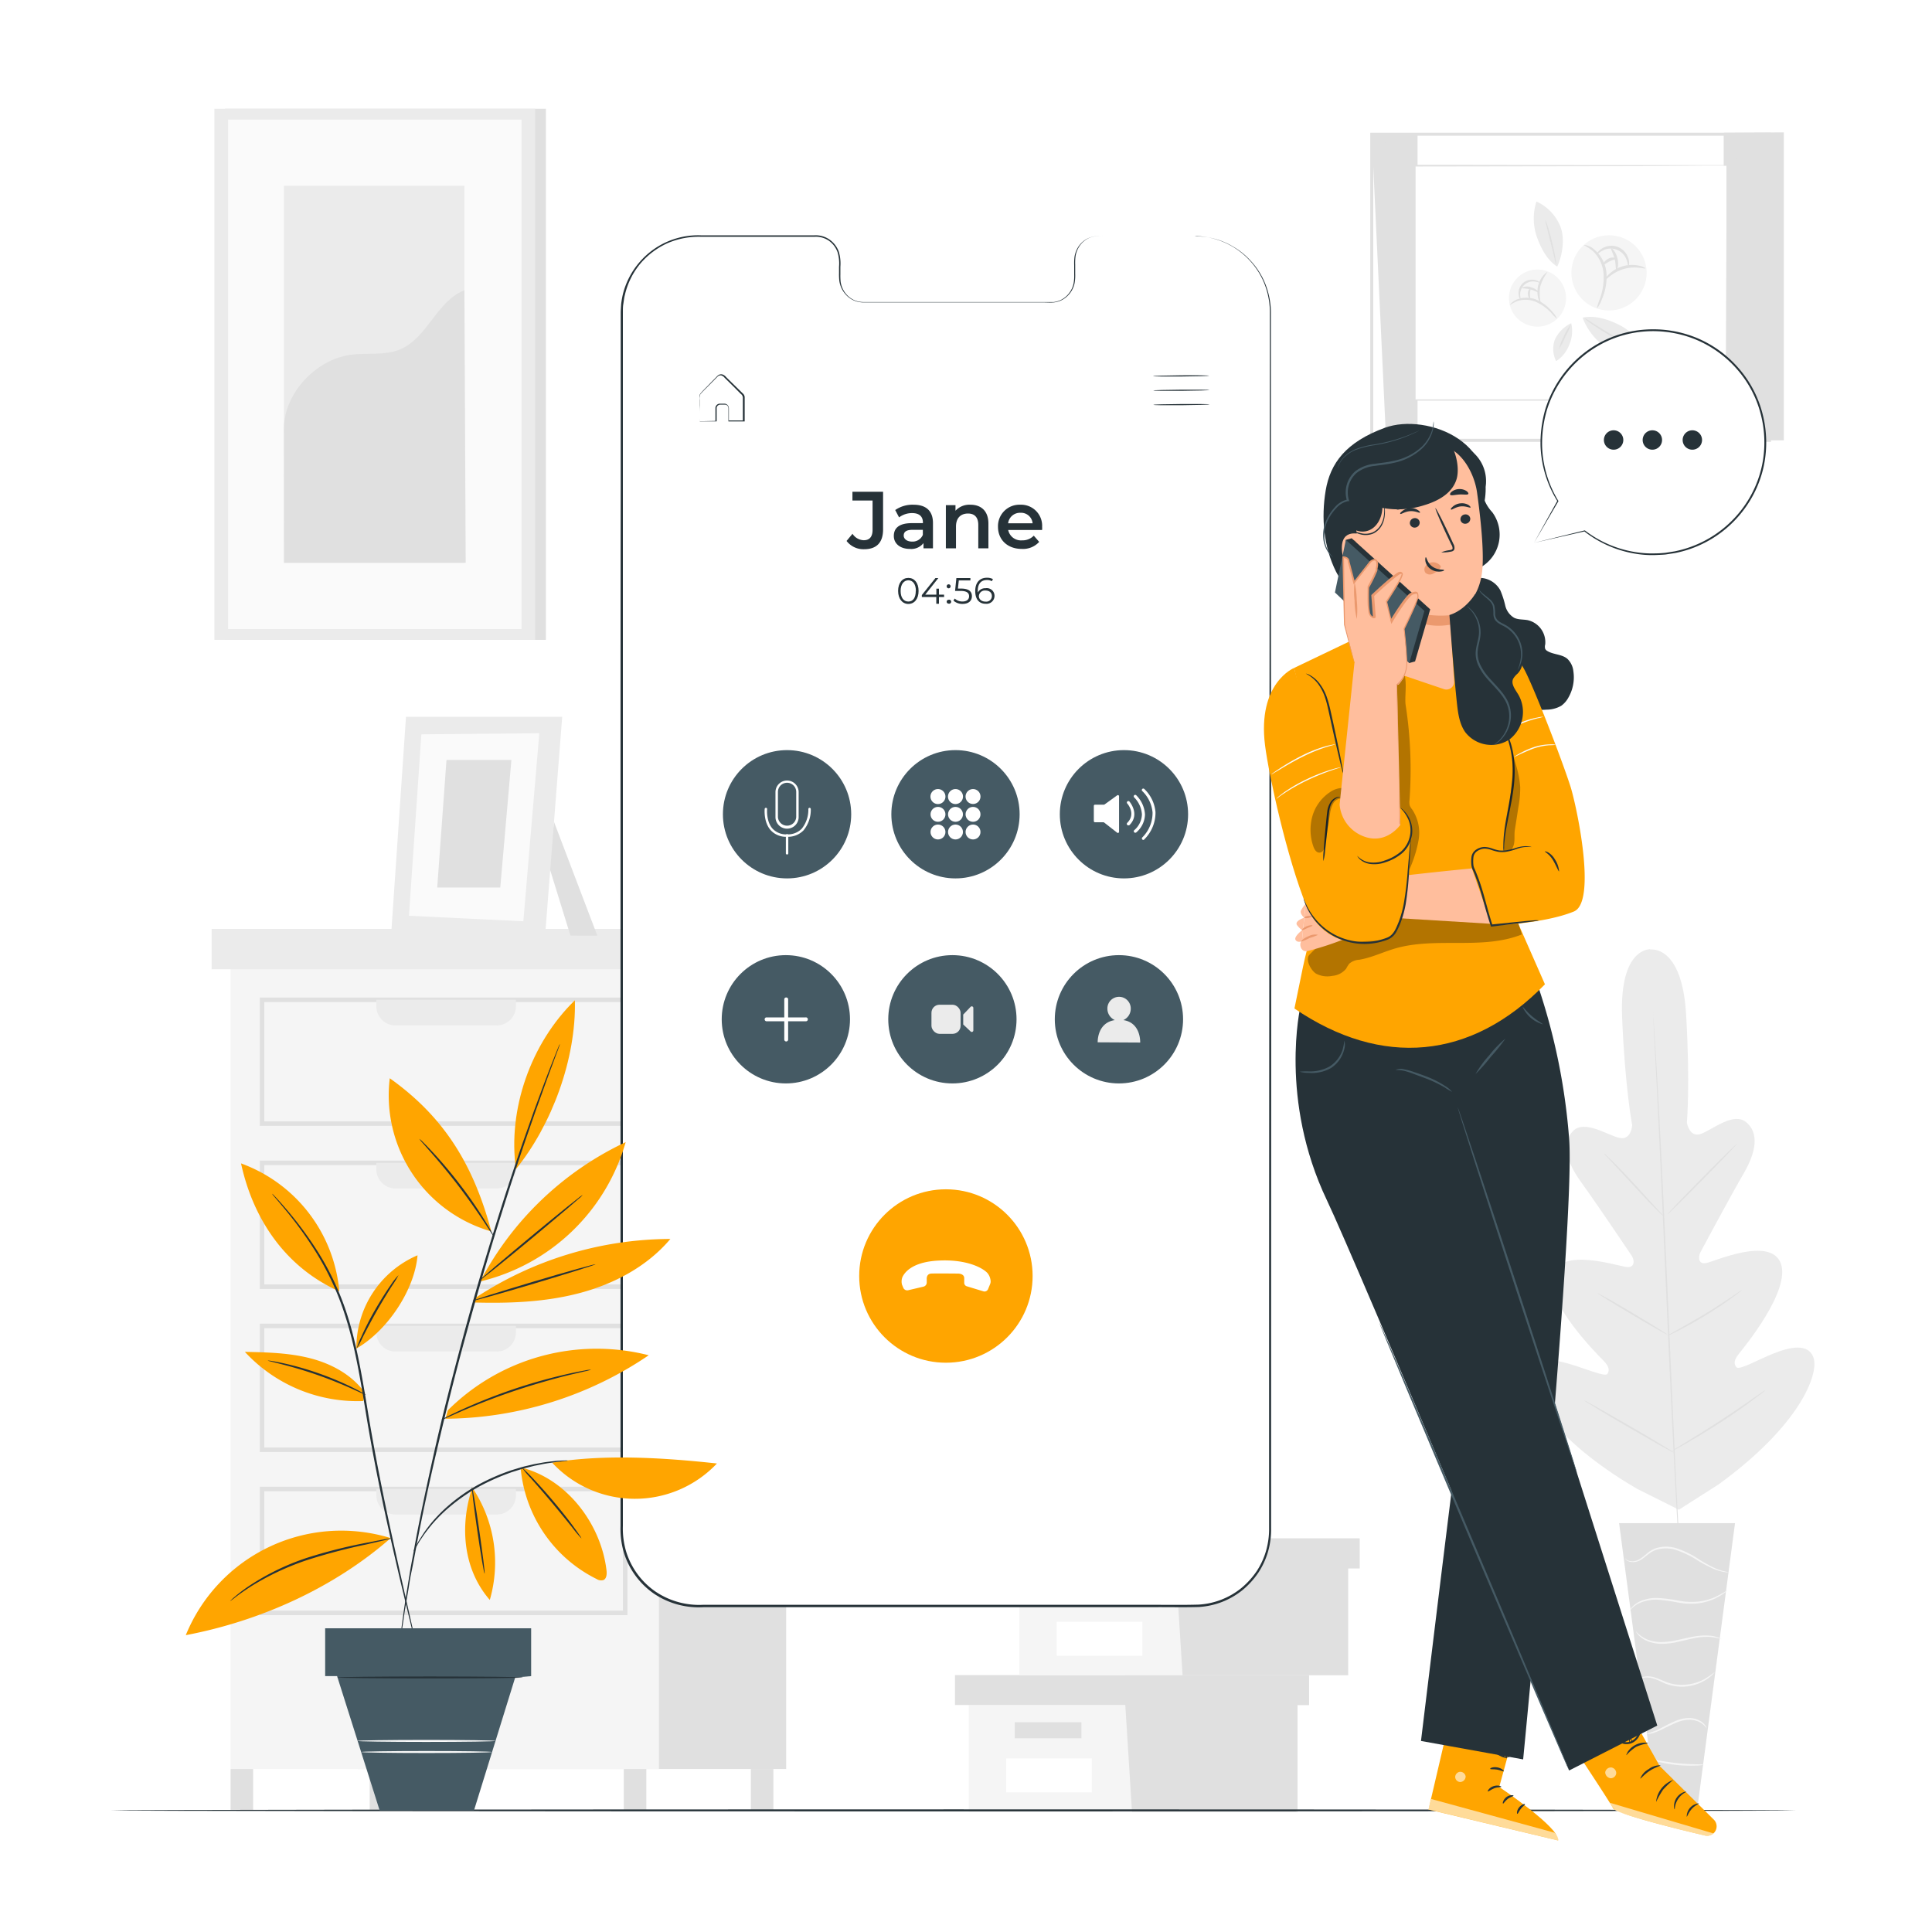 <svg class="animated" id="freepik_stories-calling" xmlns="http://www.w3.org/2000/svg" viewBox="0 0 500 500" version="1.1" xmlns:xlink="http://www.w3.org/1999/xlink" xmlns:svgjs="http://svgjs.com/svgjs"><style>svg#freepik_stories-calling:not(.animated) .animable {opacity: 0;}svg#freepik_stories-calling.animated #freepik--Screen--inject-1 {animation: 3s Infinite  linear floating;animation-delay: 0s;}svg#freepik_stories-calling.animated #freepik--Plant--inject-1 {animation: 1.5s Infinite  linear wind;animation-delay: 0s;}svg#freepik_stories-calling.animated #freepik--speech-bubble--inject-1 {animation: 6s Infinite  linear shake;animation-delay: 0s;}            @keyframes floating {                0% {                    opacity: 1;                    transform: translateY(0px);                }                50% {                    transform: translateY(-10px);                }                100% {                    opacity: 1;                    transform: translateY(0px);                }            }                    @keyframes wind {                0% {                    transform: rotate( 0deg );                }                25% {                    transform: rotate( 1deg );                }                75% {                    transform: rotate( -1deg );                }            }                    @keyframes shake {                10%, 90% {                    transform: translate3d(-1px, 0, 0);                  }                  20%, 80% {                    transform: translate3d(2px, 0, 0);                  }                  30%, 50%, 70% {                    transform: translate3d(-4px, 0, 0);                  }                  40%, 60% {                    transform: translate3d(4px, 0, 0);                  }            }        </style><g id="freepik--background-complete--inject-1" class="animable" style="transform-origin: 262.169px 248.53px;"><path d="M427.18,245.65s-8.13-.59-7.38,17.64,2.61,27.93,2.61,27.93-.24,4-3.37,3.25-9-4.73-11.92-1.79-1.95,7.72,2.05,13.23,12.32,17.9,13.07,19,1,3.17-1.19,3-17.19-5.27-19.17,2,11.68,20.76,13.14,22.27,1.55,2.45,1,3.36-5.46-1.27-9.78-2.54-9.55-2-10.34,2.3,5.22,16.8,27.76,30l10.84,5.41,10.27-6.55c21.1-15.34,25.84-28.4,24.62-32.58s-6.35-2.94-10.52-1.25-8.79,4.35-9.48,3.51-.7-1.81.61-3.45,13.55-16.46,10.85-23.47-17.08-.47-19.27-.05-2.1-1.67-1.48-2.84,7.67-14.35,11.1-20.23,4-10.64.72-13.37-8.65,1.87-11.68,3-3.68-2.89-3.68-2.89.88-9.85-.2-28.05-9.3-16.74-9.3-16.74" style="fill: rgb(235, 235, 235); transform-origin: 432.7px 318.179px;" id="el95ath64nfu" class="animable"></path><path d="M427.82,262s0,.13,0,.38.05.64.09,1.12c.07,1,.16,2.45.29,4.3.25,3.74.57,9.15.94,15.84.74,13.37,1.61,31.86,2.5,52.27s1.72,38.91,2.38,52.29c.34,6.67.62,12.08.81,15.84.09,1.86.16,3.3.21,4.31,0,.48,0,.85.05,1.12a3.64,3.64,0,0,1,0,.38s0-.13,0-.38,0-.64-.09-1.12c-.07-1-.17-2.45-.29-4.3-.25-3.74-.57-9.15-.94-15.84-.74-13.37-1.61-31.86-2.5-52.28s-1.72-38.9-2.39-52.28c-.33-6.67-.61-12.08-.8-15.84-.09-1.85-.17-3.3-.21-4.31,0-.47,0-.85-.05-1.12A3.64,3.64,0,0,1,427.82,262Z" style="fill: rgb(224, 224, 224); transform-origin: 431.455px 335.925px;" id="elbxuaybtnw1d" class="animable"></path><path d="M415.13,298.51a3.47,3.47,0,0,1,.67.56c.42.38,1,.95,1.72,1.66,1.44,1.41,3.36,3.42,5.44,5.68l5.3,5.8,1.62,1.75a3.88,3.88,0,0,1,.56.67,3.31,3.31,0,0,1-.68-.55c-.41-.38-1-.95-1.71-1.66-1.42-1.44-3.31-3.47-5.39-5.73l-5.35-5.76-1.62-1.74A3.67,3.67,0,0,1,415.13,298.51Z" style="fill: rgb(224, 224, 224); transform-origin: 422.785px 306.57px;" id="el2o8cvcdlfgq" class="animable"></path><path d="M431.52,314.28c-.08-.08,3.88-4.24,8.85-9.28s9.07-9.06,9.16-9-3.89,4.23-8.86,9.27S431.6,314.36,431.52,314.28Z" style="fill: rgb(224, 224, 224); transform-origin: 440.525px 305.14px;" id="elgnfonfhssj6" class="animable"></path><path d="M431.47,345.7a3.46,3.46,0,0,1,.76-.48l2.12-1.2c1.79-1,4.26-2.4,6.92-4s5-3.19,6.75-4.33l2-1.35a3.72,3.72,0,0,1,.77-.46,3.58,3.58,0,0,1-.68.59c-.45.35-1.11.86-1.95,1.46-1.66,1.2-4,2.81-6.69,4.45s-5.17,3-7,3.94c-.92.47-1.66.84-2.19,1.08A4.11,4.11,0,0,1,431.47,345.7Z" style="fill: rgb(224, 224, 224); transform-origin: 441.13px 339.79px;" id="elkhfx4qdh9a8" class="animable"></path><path d="M413.51,334.7a3.28,3.28,0,0,1,.75.35c.47.25,1.14.63,2,1.09,1.65.94,3.91,2.26,6.4,3.74s4.73,2.84,6.35,3.85l1.9,1.2a3.48,3.48,0,0,1,.66.49,3,3,0,0,1-.75-.35c-.47-.25-1.14-.62-2-1.09-1.65-.94-3.92-2.26-6.41-3.74s-4.73-2.84-6.34-3.84c-.81-.5-1.46-.92-1.9-1.21A3.75,3.75,0,0,1,413.51,334.7Z" style="fill: rgb(224, 224, 224); transform-origin: 422.54px 340.06px;" id="el53ok1ntl2xd" class="animable"></path><path d="M410,362.43a5.84,5.84,0,0,1,.95.46l2.53,1.4c2.12,1.19,5,2.86,8.24,4.72s6.11,3.58,8.19,4.84l2.46,1.5a5.37,5.37,0,0,1,.87.61,6.42,6.42,0,0,1-1-.47l-2.52-1.39c-2.12-1.19-5-2.86-8.25-4.73s-6.1-3.57-8.18-4.83L410.82,363A4.56,4.56,0,0,1,410,362.43Z" style="fill: rgb(224, 224, 224); transform-origin: 421.62px 369.195px;" id="elwrez23tn6s" class="animable"></path><path d="M432.72,375.48a6.36,6.36,0,0,1,.95-.64l2.63-1.6c2.23-1.36,5.29-3.24,8.62-5.41s6.3-4.2,8.43-5.69l2.54-1.76a5.53,5.53,0,0,1,1-.61,8.28,8.28,0,0,1-.87.74c-.57.45-1.41,1.09-2.46,1.87-2.09,1.55-5,3.63-8.37,5.8s-6.43,4-8.7,5.31c-1.13.65-2.06,1.16-2.7,1.49A7,7,0,0,1,432.72,375.48Z" style="fill: rgb(224, 224, 224); transform-origin: 444.805px 367.625px;" id="el2d4o7ilu09o" class="animable"></path><polygon points="449.02 394.19 419.02 394.19 428.81 468.3 439.23 468.3 449.02 394.19" style="fill: rgb(224, 224, 224); transform-origin: 434.02px 431.245px;" id="el2way1rnbuc2" class="animable"></polygon><path d="M420.58,403.3s0,.1.16.26a1.93,1.93,0,0,0,.72.52,3.65,3.65,0,0,0,3.17-.39c1.21-.67,2.27-2,3.89-2.56a8.58,8.58,0,0,1,5.52.11,23.73,23.73,0,0,1,5.13,2.49,36.86,36.86,0,0,0,4.18,2.24,11.88,11.88,0,0,0,3.08.89,6.6,6.6,0,0,0,.87.06c.2,0,.31,0,.31,0a15.11,15.11,0,0,1-4.12-1.24,39.9,39.9,0,0,1-4.08-2.31,23,23,0,0,0-5.23-2.57,8.81,8.81,0,0,0-5.82-.06,7.66,7.66,0,0,0-2.19,1.35,15.15,15.15,0,0,1-1.72,1.33,3.52,3.52,0,0,1-2.92.51A3,3,0,0,1,420.58,403.3Z" style="fill: rgb(245, 245, 245); transform-origin: 434.095px 403.597px;" id="elyg5jk11nas" class="animable"></path><path d="M421.67,417s.24-.31.71-.8a6.75,6.75,0,0,1,2.4-1.52A10.71,10.71,0,0,1,429,414a43.6,43.6,0,0,1,5.22.72,18,18,0,0,0,5.34.22,14.92,14.92,0,0,0,4.21-1.2,13.8,13.8,0,0,0,2.53-1.51,3.88,3.88,0,0,0,.8-.72,27,27,0,0,1-3.47,1.91,15.52,15.52,0,0,1-4.12,1.07,18.3,18.3,0,0,1-5.21-.26,40.59,40.59,0,0,0-5.29-.68,10.72,10.72,0,0,0-4.31.76,6.32,6.32,0,0,0-2.41,1.71,3.87,3.87,0,0,0-.45.67C421.7,416.85,421.66,416.94,421.67,417Z" style="fill: rgb(245, 245, 245); transform-origin: 434.384px 414.255px;" id="elj58cr206w1i" class="animable"></path><path d="M445.62,424.25a2.41,2.41,0,0,0-.83-.42,8.55,8.55,0,0,0-2.48-.54,16.24,16.24,0,0,0-3.76.22c-1.4.22-2.9.61-4.47.94a18.53,18.53,0,0,1-4.47.51,9.8,9.8,0,0,1-3.55-.77,8.4,8.4,0,0,1-2.69-2,2.55,2.55,0,0,0,.51.78,6.5,6.5,0,0,0,2,1.54,9.79,9.79,0,0,0,3.67.9,17.76,17.76,0,0,0,4.59-.48c1.59-.33,3.08-.73,4.45-1a17.08,17.08,0,0,1,3.66-.31A14.07,14.07,0,0,1,445.62,424.25Z" style="fill: rgb(245, 245, 245); transform-origin: 434.495px 423.803px;" id="elhm2pnb31baj" class="animable"></path><path d="M424.32,434.53a5,5,0,0,1,2.92-.29,13.67,13.67,0,0,1,3,1.14,11.7,11.7,0,0,0,11.14-.58,10.38,10.38,0,0,0,1.78-1.37c.37-.39.55-.61.53-.64a24.75,24.75,0,0,1-2.49,1.71,12.28,12.28,0,0,1-7,1.48c-2.84-.16-5-1.86-7-2.08a4.41,4.41,0,0,0-2.26.19A1.61,1.61,0,0,0,424.32,434.53Z" style="fill: rgb(245, 245, 245); transform-origin: 434.006px 434.654px;" id="ely1ug9c63oe" class="animable"></path><path d="M426,448.76a5.84,5.84,0,0,0,2.5-.5c1.5-.5,3.37-1.66,5.55-2.53a9.06,9.06,0,0,1,3.19-.66,5.86,5.86,0,0,1,2.56.58,5.55,5.55,0,0,1,1.85,1.6s0-.25-.28-.63a4,4,0,0,0-1.41-1.27,5.86,5.86,0,0,0-2.72-.73,9,9,0,0,0-3.36.66c-2.26.9-4.07,2.09-5.51,2.66S426,448.68,426,448.76Z" style="fill: rgb(245, 245, 245); transform-origin: 433.825px 446.691px;" id="el2gmta5vijt8" class="animable"></path><path d="M427.47,455.38a6.82,6.82,0,0,0,1.9.61,34.87,34.87,0,0,0,9.56.94,7.4,7.4,0,0,0,2-.23c0-.15-3,0-6.75-.39S427.5,455.23,427.47,455.38Z" style="fill: rgb(245, 245, 245); transform-origin: 434.2px 456.159px;" id="el4m5img8ab7e" class="animable"></path><polygon points="461.66 34.26 461.66 113.96 358.72 113.96 355.01 34.82 461.66 34.26" style="fill: rgb(224, 224, 224); transform-origin: 408.335px 74.11px;" id="elwskvgf48tl" class="animable"></polygon><g id="elbz2s8nnwzy"><rect x="366.86" y="22.87" width="79.23" height="102.94" style="fill: rgb(255, 255, 255); transform-origin: 406.475px 74.34px; transform: rotate(-90deg);" class="animable" id="elafwu40bujck"></rect></g><path d="M458.34,114.35H354.62v-80H458.34Zm-102.94-.78H457.56V35.12H355.4Z" style="fill: rgb(224, 224, 224); transform-origin: 406.48px 74.35px;" id="elso7j3ppxpfo" class="animable"></path><rect x="366.16" y="42.87" width="80.64" height="60.66" style="fill: rgb(255, 255, 255); transform-origin: 406.48px 73.2px;" id="elunxgwdaom4" class="animable"></rect><path d="M446.8,42.87h-1.53l-4.39,0L424.34,43l-58.18.09.19-.18c0,18.19,0,38.85,0,60.65h0l-.21-.21,80.64,0-.17.17c0-18.33.07-33.48.09-44.05,0-5.29,0-9.43,0-12.26,0-1.41,0-2.49,0-3.23s0-1.12,0-1.12,0,.36,0,1.08,0,1.8,0,3.2c0,2.82,0,7,0,12.23,0,10.59.05,25.77.09,44.15v.17h-.17l-80.64,0H366v-.2h0c0-21.8,0-42.46,0-60.65v-.19h.18l58.3.09,16.5,0,4.36,0h1.48Z" style="fill: rgb(224, 224, 224); transform-origin: 406.4px 73.17px;" id="elbl8cj61n7jd" class="animable"></path><path d="M355,34.54a10,10,0,0,1,1.74,1.07c1.05.7,2.48,1.7,4,2.84s2.92,2.23,3.89,3a9,9,0,0,1,1.5,1.39,11.12,11.12,0,0,1-1.68-1.16l-4-2.93-3.95-2.93A10.3,10.3,0,0,1,355,34.54Z" style="fill: rgb(224, 224, 224); transform-origin: 360.565px 38.69px;" id="el8204g0aewnc" class="animable"></path><path d="M458,34.72A57.12,57.12,0,0,1,452.5,39a58.26,58.26,0,0,1-5.7,3.91,57.46,57.46,0,0,1,5.45-4.24A58.26,58.26,0,0,1,458,34.72Z" style="fill: rgb(224, 224, 224); transform-origin: 452.4px 38.815px;" id="elg7exm298eav" class="animable"></path><line x1="457.95" y1="113.96" x2="446.39" y2="103.53" style="fill: rgb(255, 255, 255); transform-origin: 452.17px 108.745px;" id="ela93c45fg6wo" class="animable"></line><path d="M446.39,103.53a75.24,75.24,0,0,1,5.92,5.06A76.21,76.21,0,0,1,458,114,73.16,73.16,0,0,1,452,108.9,73.84,73.84,0,0,1,446.39,103.53Z" style="fill: rgb(224, 224, 224); transform-origin: 452.195px 108.765px;" id="eln385r3aea7g" class="animable"></path><path d="M355,114a71.5,71.5,0,0,1,5.38-5.13,68.16,68.16,0,0,1,5.66-4.83,71.5,71.5,0,0,1-5.38,5.13A68.16,68.16,0,0,1,355,114Z" style="fill: rgb(224, 224, 224); transform-origin: 360.52px 109.02px;" id="elsq90f2e5azn" class="animable"></path><path d="M425.93,72.65a9.73,9.73,0,1,1-7.49-11.55A9.73,9.73,0,0,1,425.93,72.65Z" style="fill: rgb(245, 245, 245); transform-origin: 416.415px 70.617px;" id="elrqokxs5jwd" class="animable"></path><path d="M413.25,79.87a16.08,16.08,0,0,1,.85-2.69,16.22,16.22,0,0,0,.89-6.55,9.11,9.11,0,0,0-2.85-5.74,16.58,16.58,0,0,0-2.31-1.49,4.09,4.09,0,0,1,2.65,1.08,8.9,8.9,0,0,1,3.26,6.07,14.26,14.26,0,0,1-1.14,6.81A7.94,7.94,0,0,1,413.25,79.87Z" style="fill: rgb(224, 224, 224); transform-origin: 412.807px 71.635px;" id="ela5ieq96q3tn" class="animable"></path><path d="M425.81,69.45c0,.22-2.62-.72-5.66.19s-4.7,3.06-4.86,2.9.22-.67,1-1.46a8.64,8.64,0,0,1,3.66-2.17,8.54,8.54,0,0,1,4.25-.15C425.26,69,425.85,69.36,425.81,69.45Z" style="fill: rgb(224, 224, 224); transform-origin: 420.533px 70.555px;" id="elv1946nbed2a" class="animable"></path><path d="M421.42,69c-.12,0-.07-.68-.42-1.64a4.37,4.37,0,0,0-6.32-2.46c-.9.46-1.32,1-1.42.92s.2-.72,1.14-1.38a4.58,4.58,0,0,1,7.11,2.77C421.76,68.28,421.5,69,421.42,69Z" style="fill: rgb(224, 224, 224); transform-origin: 417.429px 66.303px;" id="elbu9unaas88q" class="animable"></path><path d="M418.32,70c-.22,0-.06-1.38-.45-2.94s-1.11-2.68-.93-2.82,1.25.89,1.67,2.65S418.5,70,418.32,70Z" style="fill: rgb(224, 224, 224); transform-origin: 417.84px 67.114px;" id="elvhen78p06hn" class="animable"></path><path d="M418.23,66.93c0,.22-.85.27-1.65.69s-1.49,1-1.64.83.27-.93,1.29-1.5S418.27,66.75,418.23,66.93Z" style="fill: rgb(224, 224, 224); transform-origin: 416.571px 67.563px;" id="elxcu4z7pot0g" class="animable"></path><path d="M402.66,71.49a7.39,7.39,0,1,1-10.41.9A7.39,7.39,0,0,1,402.66,71.49Z" style="fill: rgb(245, 245, 245); transform-origin: 397.905px 77.147px;" id="el97jmbhkcvet" class="animable"></path><path d="M403,82.56a12.17,12.17,0,0,1-1.5-1.53,12.25,12.25,0,0,0-4.07-2.93,6.88,6.88,0,0,0-4.86-.14,12.37,12.37,0,0,0-1.82,1c-.05,0,.41-.8,1.67-1.39a6.75,6.75,0,0,1,5.23,0,10.85,10.85,0,0,1,4.15,3.19A6.08,6.08,0,0,1,403,82.56Z" style="fill: rgb(224, 224, 224); transform-origin: 396.873px 79.801px;" id="eldn6h4r1dk6" class="animable"></path><path d="M400.47,70.43a11.83,11.83,0,0,0-1.89,3.86,11.56,11.56,0,0,0,.21,4.29c-.07,0-.37-.39-.63-1.18a6.58,6.58,0,0,1,1.27-6.13C400,70.64,400.42,70.38,400.47,70.43Z" style="fill: rgb(224, 224, 224); transform-origin: 399.176px 74.502px;" id="elf6bomxrt1z4" class="animable"></path><path d="M398.57,73.19c-.05.08-.48-.19-1.24-.3a3.33,3.33,0,0,0-3.91,3.35c0,.77.2,1.24.11,1.28s-.41-.39-.51-1.26a3.56,3.56,0,0,1,1.18-3.06,3.62,3.62,0,0,1,3.21-.71C398.25,72.73,398.61,73.15,398.57,73.19Z" style="fill: rgb(224, 224, 224); transform-origin: 395.786px 74.948px;" id="els1pdvif6szl" class="animable"></path><path d="M398.15,75.64c-.11.13-.94-.45-2.12-.75s-2.19-.22-2.22-.38a2.75,2.75,0,0,1,2.36-.18C397.5,74.67,398.26,75.54,398.15,75.64Z" style="fill: rgb(224, 224, 224); transform-origin: 395.985px 74.902px;" id="elj0et22le4c" class="animable"></path><path d="M396.08,74.61c.15.09-.12.66-.13,1.35s.14,1.35,0,1.4-.52-.52-.54-1.41S396,74.52,396.08,74.61Z" style="fill: rgb(224, 224, 224); transform-origin: 395.767px 75.982px;" id="elmtk19orroeo" class="animable"></path><path d="M403,69c-2.61-1.7-4.21-4.73-5.25-7.67a14.42,14.42,0,0,1-.12-9.18,12,12,0,0,1,6.28,6.71c1.09,2.95.45,7.3-.91,10.14" style="fill: rgb(235, 235, 235); transform-origin: 400.7px 60.575px;" id="elw21afwwz2ic" class="animable"></path><path d="M399.94,56.92a104.75,104.75,0,0,1,2.8,11.6" style="fill: rgb(255, 255, 255); transform-origin: 401.34px 62.72px;" id="el0zft22mr5e38" class="animable"></path><path d="M402.74,68.52a8.05,8.05,0,0,1-.47-1.69c-.28-1.21-.61-2.58-1-4.1s-.71-2.89-1-4.09a7.53,7.53,0,0,1-.35-1.72,7.67,7.67,0,0,1,.63,1.64c.33,1,.74,2.46,1.13,4.07s.68,3.08.85,4.14A7.16,7.16,0,0,1,402.74,68.52Z" style="fill: rgb(224, 224, 224); transform-origin: 401.33px 62.72px;" id="el57uhxl8gafg" class="animable"></path><path d="M409.58,82.2c3.05-.64,6.32.36,9.14,1.71a14.36,14.36,0,0,1,6.57,6.41,12,12,0,0,1-9.18-.31c-2.86-1.32-5.48-4.84-6.53-7.81" style="fill: rgb(235, 235, 235); transform-origin: 417.435px 86.543px;" id="elmbdknzpxnng" class="animable"></path><path d="M420.23,88.56a105.65,105.65,0,0,1-10.18-6.22" style="fill: rgb(255, 255, 255); transform-origin: 415.14px 85.45px;" id="eljvuqtrrnki" class="animable"></path><path d="M410.05,82.34a7.77,7.77,0,0,1,1.53.86l3.58,2.22,3.61,2.18a7.75,7.75,0,0,1,1.46,1,7.19,7.19,0,0,1-1.6-.71c-1-.49-2.27-1.22-3.68-2.08s-2.66-1.7-3.54-2.33A7.54,7.54,0,0,1,410.05,82.34Z" style="fill: rgb(224, 224, 224); transform-origin: 415.14px 85.47px;" id="el4m94ggk2jf7" class="animable"></path><path d="M406.63,83.65a8.8,8.8,0,0,1-.49,5.53,8.62,8.62,0,0,1-3.42,4.29,7.1,7.1,0,0,1-.36-5.48,8.71,8.71,0,0,1,4.27-4.34" style="fill: rgb(235, 235, 235); transform-origin: 404.42px 88.56px;" id="el8fidkf69nkc" class="animable"></path><path d="M403.46,90.36a63.27,63.27,0,0,1,3.11-6.42" style="fill: rgb(255, 255, 255); transform-origin: 405.015px 87.15px;" id="el55e38p68goj" class="animable"></path><path d="M406.57,83.94a21.76,21.76,0,0,1-1.46,3.25,20.83,20.83,0,0,1-1.65,3.17A13.13,13.13,0,0,1,404.74,87,12.28,12.28,0,0,1,406.57,83.94Z" style="fill: rgb(224, 224, 224); transform-origin: 405.015px 87.15px;" id="elwovjv7asdq" class="animable"></path><rect x="92.59" y="248.24" width="110.87" height="209.58" style="fill: rgb(224, 224, 224); transform-origin: 148.025px 353.03px;" id="elajjnwc5e6k9" class="animable"></rect><rect x="59.68" y="248.24" width="110.87" height="209.58" style="fill: rgb(245, 245, 245); transform-origin: 115.115px 353.03px;" id="el8qhy17pe20g" class="animable"></rect><path d="M162.39,291.38H67.23V258.16h95.16Zm-94-1.17h92.82V259.33H68.4Z" style="fill: rgb(224, 224, 224); transform-origin: 114.81px 274.77px;" id="el65wimx50h8q" class="animable"></path><path d="M97.4,258.75h36.12a0,0,0,0,1,0,0v1.67a4.95,4.95,0,0,1-4.95,4.95H102.34a4.95,4.95,0,0,1-4.95-4.95v-1.67A0,0,0,0,1,97.4,258.75Z" style="fill: rgb(235, 235, 235); transform-origin: 115.455px 262.06px;" id="elf10ibc91off" class="animable"></path><path d="M162.39,333.58H67.23V300.36h95.16Zm-94-1.17h92.82V301.53H68.4Z" style="fill: rgb(224, 224, 224); transform-origin: 114.81px 316.97px;" id="eldncp1rpfw1w" class="animable"></path><path d="M97.4,300.95h36.12a0,0,0,0,1,0,0v1.67a4.95,4.95,0,0,1-4.95,4.95H102.34a4.95,4.95,0,0,1-4.95-4.95v-1.67A0,0,0,0,1,97.4,300.95Z" style="fill: rgb(235, 235, 235); transform-origin: 115.455px 304.26px;" id="el31e7j1kthwk" class="animable"></path><path d="M162.39,375.78H67.23V342.56h95.16Zm-94-1.17h92.82V343.73H68.4Z" style="fill: rgb(224, 224, 224); transform-origin: 114.81px 359.17px;" id="el7acdbwq0ccc" class="animable"></path><path d="M97.4,343.15h36.12a0,0,0,0,1,0,0v1.67a4.95,4.95,0,0,1-4.95,4.95H102.34a4.95,4.95,0,0,1-4.95-4.95v-1.67A0,0,0,0,1,97.4,343.15Z" style="fill: rgb(235, 235, 235); transform-origin: 115.455px 346.46px;" id="elwlr1gfq4yih" class="animable"></path><path d="M162.39,418H67.23V384.76h95.16Zm-94-1.17h92.82V385.93H68.4Z" style="fill: rgb(224, 224, 224); transform-origin: 114.81px 401.38px;" id="el1mkjseysebu" class="animable"></path><path d="M97.4,385.35h36.12a0,0,0,0,1,0,0V387a4.95,4.95,0,0,1-4.95,4.95H102.35A4.95,4.95,0,0,1,97.4,387v-1.67A0,0,0,0,1,97.4,385.35Z" style="fill: rgb(235, 235, 235); transform-origin: 115.46px 388.64px;" id="el36l83ey23kw" class="animable"></path><rect x="54.77" y="240.4" width="120.42" height="10.44" style="fill: rgb(235, 235, 235); transform-origin: 114.98px 245.62px;" id="elrkpf8ihemt" class="animable"></rect><rect x="175.19" y="240.4" width="36.21" height="10.44" style="fill: rgb(224, 224, 224); transform-origin: 193.295px 245.62px;" id="ell4meodcb4" class="animable"></rect><rect x="59.68" y="457.82" width="5.83" height="10.71" style="fill: rgb(224, 224, 224); transform-origin: 62.595px 463.175px;" id="el133o6ccptpki" class="animable"></rect><rect x="95.68" y="457.82" width="5.83" height="10.71" style="fill: rgb(224, 224, 224); transform-origin: 98.595px 463.175px;" id="ely0mvfq3x63i" class="animable"></rect><rect x="161.44" y="457.82" width="5.83" height="10.71" style="fill: rgb(224, 224, 224); transform-origin: 164.355px 463.175px;" id="elq58dw0de63d" class="animable"></rect><rect x="194.32" y="457.82" width="5.83" height="10.71" style="fill: rgb(224, 224, 224); transform-origin: 197.235px 463.175px;" id="el8almk9mhata" class="animable"></rect><polygon points="143.38 212.71 154.59 242.15 147.62 242.12 142.03 224.02 143.38 212.71" style="fill: rgb(224, 224, 224); transform-origin: 148.31px 227.43px;" id="elqmcqi24w2m" class="animable"></polygon><polygon points="105.07 185.5 101.22 241.92 141.02 242.77 145.5 185.5 105.07 185.5" style="fill: rgb(235, 235, 235); transform-origin: 123.36px 214.135px;" id="elquq6xrhx3k" class="animable"></polygon><polygon points="109.05 190.04 105.84 237 135.44 238.43 139.57 189.76 109.05 190.04" style="fill: rgb(250, 250, 250); transform-origin: 122.705px 214.095px;" id="el6amki5c9ll7" class="animable"></polygon><polygon points="115.55 196.68 113.15 229.69 129.47 229.69 132.35 196.68 115.55 196.68" style="fill: rgb(224, 224, 224); transform-origin: 122.75px 213.185px;" id="elffo8n5wuyvg" class="animable"></polygon><rect x="58.24" y="28.15" width="83.03" height="137.44" style="fill: rgb(224, 224, 224); transform-origin: 99.755px 96.87px;" id="elxna5i1wt8nc" class="animable"></rect><rect x="55.48" y="28.15" width="83.03" height="137.44" style="fill: rgb(235, 235, 235); transform-origin: 96.995px 96.87px;" id="elympw20mw8xo" class="animable"></rect><rect x="59.02" y="30.94" width="75.96" height="131.86" style="fill: rgb(250, 250, 250); transform-origin: 97px 96.87px;" id="elo06qjpadmx" class="animable"></rect><rect x="73.48" y="48.07" width="46.71" height="97.59" style="fill: rgb(235, 235, 235); transform-origin: 96.835px 96.865px;" id="elzl5xuawg2ae" class="animable"></rect><path d="M73.48,111.13c-.11-9.12,8.09-18,17.12-19.29,4.3-.61,8.87.25,12.9-1.4,7.18-3,9.46-12.49,16.69-15.32l.33,70.54h-47Z" style="fill: rgb(224, 224, 224); transform-origin: 96.999px 110.39px;" id="elveh6k2s46rf" class="animable"></path><polygon points="250.72 441.25 250.72 468.91 291.18 468.91 335.8 468.91 335.8 441.25 250.72 441.25" style="fill: rgb(245, 245, 245); transform-origin: 293.26px 455.08px;" id="el1tbox8zp9dyi" class="animable"></polygon><polygon points="247.15 433.51 247.15 441.25 338.77 441.25 338.77 433.51 291.18 433.51 247.15 433.51" style="fill: rgb(224, 224, 224); transform-origin: 292.96px 437.38px;" id="el9a48pc695o8" class="animable"></polygon><polygon points="292.96 468.91 335.8 468.91 335.8 441.25 338.77 441.25 338.77 433.51 291.18 433.51 291.18 440.53 292.96 468.91" style="fill: rgb(224, 224, 224); transform-origin: 314.975px 451.21px;" id="eldku1kuc423w" class="animable"></polygon><rect x="262.62" y="445.71" width="17.25" height="4.16" style="fill: rgb(224, 224, 224); transform-origin: 271.245px 447.79px;" id="elbisdzv3tmi" class="animable"></rect><rect x="260.4" y="455.08" width="22.15" height="8.79" style="fill: rgb(255, 255, 255); transform-origin: 271.475px 459.475px;" id="elecyh4bk7iui" class="animable"></rect><polygon points="263.81 405.88 263.81 433.55 304.26 433.55 348.89 433.55 348.89 405.88 263.81 405.88" style="fill: rgb(245, 245, 245); transform-origin: 306.35px 419.715px;" id="elqjuki0t79sf" class="animable"></polygon><polygon points="260.24 398.15 260.24 405.88 351.86 405.88 351.86 398.15 304.26 398.15 260.24 398.15" style="fill: rgb(224, 224, 224); transform-origin: 306.05px 402.015px;" id="elvzk2ic2v6ne" class="animable"></polygon><polygon points="306.05 433.55 348.89 433.55 348.89 405.88 351.86 405.88 351.86 398.15 304.26 398.15 304.26 405.17 306.05 433.55" style="fill: rgb(224, 224, 224); transform-origin: 328.06px 415.85px;" id="elpcnvneq2qlp" class="animable"></polygon><rect x="275.71" y="410.35" width="17.25" height="4.16" style="fill: rgb(224, 224, 224); transform-origin: 284.335px 412.43px;" id="ely985kju8j2f" class="animable"></rect><rect x="273.49" y="419.72" width="22.15" height="8.79" style="fill: rgb(255, 255, 255); transform-origin: 284.565px 424.115px;" id="elkurmzf0fpe" class="animable"></rect></g><g id="freepik--Floor--inject-1" class="animable" style="transform-origin: 246.765px 468.525px;"><path d="M464.88,468.53c0,.15-97.66.26-218.1.26s-218.13-.11-218.13-.26,97.64-.27,218.13-.27S464.88,468.38,464.88,468.53Z" style="fill: rgb(38, 50, 56); transform-origin: 246.765px 468.525px;" id="elwzu8eqztv8" class="animable"></path></g><g id="freepik--Screen--inject-1" class="animable animator-active" style="transform-origin: 244.783px 238.431px;"><path d="M309.16,61.17l-25,0a6.21,6.21,0,0,0-6.07,6.34V72a6.19,6.19,0,0,1-6.06,6.33l-48.68,0A6.21,6.21,0,0,1,217.31,72V67.45a6.2,6.2,0,0,0-6.06-6.34H180.61A19.64,19.64,0,0,0,161,80.74l-.06,315.2a19.64,19.64,0,0,0,19.63,19.66l128.56.07A19.65,19.65,0,0,0,328.74,396l.06-315.2A19.64,19.64,0,0,0,309.16,61.17Z" style="fill: rgb(255, 255, 255); transform-origin: 244.87px 238.39px;" id="ely3t61918dm" class="animable"></path><path d="M309.16,61.17l.67,0a14.82,14.82,0,0,1,2,.15,18.36,18.36,0,0,1,7.37,2.55,18.81,18.81,0,0,1,4.48,3.63,19.21,19.21,0,0,1,3.74,5.87,20.29,20.29,0,0,1,1.48,8c0,2.91,0,6,0,9.27,0,26.18,0,64.06.06,110.87s0,102.55,0,164.44V395.4a21,21,0,0,1-.75,6,19.93,19.93,0,0,1-2.51,5.54,21.33,21.33,0,0,1-4.1,4.54,19.85,19.85,0,0,1-11.34,4.41c-4.12.12-8.22,0-12.35.05h-25l-51.36,0-26.27,0H182a20.7,20.7,0,0,1-12.8-3.53,20.14,20.14,0,0,1-7.79-10.76,21.75,21.75,0,0,1-.82-6.65v-6.62q0-13.23,0-26.28,0-26.1,0-51.38c0-33.68,0-66.17,0-97.12s0-60.36.05-87.89q0-20.64,0-39.83V81.05c0-.79.07-1.6.12-2.39a23.34,23.34,0,0,1,.4-2.34A20.1,20.1,0,0,1,165.38,68a20,20,0,0,1,16-7.1l17.13,0h12.27A6.26,6.26,0,0,1,214.68,62a6.54,6.54,0,0,1,2.41,3.16,10.71,10.71,0,0,1,.4,3.88V71a16.39,16.39,0,0,0,.06,1.87A6.19,6.19,0,0,0,219,76.12,5.84,5.84,0,0,0,222,78a7,7,0,0,0,1.78.17h8.9l25.91,0,11.43,0c.9,0,1.82,0,2.67,0a5.8,5.8,0,0,0,2.41-.85,6.23,6.23,0,0,0,2.75-4A11.17,11.17,0,0,0,278,71V68.66a13.58,13.58,0,0,1,.1-2.3,6.91,6.91,0,0,1,.74-2.1A6.16,6.16,0,0,1,282,61.49a9.79,9.79,0,0,1,3.91-.42l12.74,0,7.84,0,2.67,0-2.67,0-7.84,0H285.9a9.65,9.65,0,0,0-3.83.42,6,6,0,0,0-3,2.7,6.57,6.57,0,0,0-.71,2.05,12.89,12.89,0,0,0-.1,2.26c0,.77,0,1.55,0,2.35a11.2,11.2,0,0,1-.16,2.43,6.45,6.45,0,0,1-2.84,4.11,6,6,0,0,1-2.5.88c-.91.08-1.79,0-2.7,0H223.79a7.26,7.26,0,0,1-1.85-.18,6.16,6.16,0,0,1-3.18-2,6.59,6.59,0,0,1-1.55-3.46,15.55,15.55,0,0,1-.07-1.92V69.05a10.13,10.13,0,0,0-.38-3.77,6.16,6.16,0,0,0-2.28-3,5.89,5.89,0,0,0-3.67-1h-29.4a20.32,20.32,0,0,0-8.58,1.62,20,20,0,0,0-7.13,5.35,19.6,19.6,0,0,0-4,8.15c-.2.75-.26,1.53-.39,2.3s-.1,1.55-.11,2.34v4.76q0,19.17,0,39.83c0,27.53,0,56.94,0,87.89s0,63.44,0,97.12V362q0,13.05,0,26.28v6.62a21.17,21.17,0,0,0,.8,6.49,19.55,19.55,0,0,0,7.57,10.46A20.17,20.17,0,0,0,182,415.32h39.54l51.36,0h25c4.12,0,8.26.07,12.31-.05a19.33,19.33,0,0,0,11.05-4.28,21,21,0,0,0,4-4.42,19.27,19.27,0,0,0,2.44-5.39,20.64,20.64,0,0,0,.74-5.85v-6q0-11.9,0-23.5c0-61.89.06-117.62.09-164.44s.08-84.69.11-110.87c0-3.28,0-6.36,0-9.27a20.2,20.2,0,0,0-1.44-7.91,19.39,19.39,0,0,0-3.69-5.84,19.58,19.58,0,0,0-11.76-6.21,16.33,16.33,0,0,0-2-.19Z" style="fill: rgb(38, 50, 56); transform-origin: 244.783px 238.431px;" id="elftm6wmirf6m" class="animable"></path><path d="M312.93,97.23c0,.08-3.25.18-7.25.21s-7.26,0-7.26-.09,3.25-.18,7.26-.22S312.93,97.14,312.93,97.23Z" style="fill: rgb(38, 50, 56); transform-origin: 305.675px 97.284px;" id="elisman0zboce" class="animable"></path><path d="M313,100.94c0,.08-3.25.18-7.25.21s-7.26,0-7.26-.09,3.25-.18,7.26-.21S313,100.86,313,100.94Z" style="fill: rgb(38, 50, 56); transform-origin: 305.745px 101.001px;" id="elju7joa15lw" class="animable"></path><path d="M313,104.65c0,.09-3.25.18-7.25.22s-7.26,0-7.26-.1,3.25-.18,7.26-.21S313,104.57,313,104.65Z" style="fill: rgb(38, 50, 56); transform-origin: 305.745px 104.718px;" id="ellkaugeggq1h" class="animable"></path><path d="M181,109l.3,0,.84,0,3.1-.07-.09.09q0-1,0-2.25c0-.42,0-.81,0-1.29a1.19,1.19,0,0,1,1-1c.5,0,.94,0,1.48,0a1.22,1.22,0,0,1,1,1.2c0,1,0,2.14,0,3.28l-.14-.14,3.91,0-.15.15c0-1.58,0-3.2,0-4.87,0-.42,0-.83,0-1.24a1.29,1.29,0,0,0-.54-.93L190,100.2l-1.65-1.63-.8-.78a1.83,1.83,0,0,0-.81-.61,1,1,0,0,0-.89.17c-.24.2-.49.49-.73.72l-1.4,1.41c-.89.92-1.81,1.76-2.47,2.55a2.77,2.77,0,0,0-.2,1.46v1.37c0,.85,0,1.59,0,2.22s0,1,0,1.42,0,.5,0,.51a2.56,2.56,0,0,1,0-.47c0-.38,0-.84,0-1.4s0-1.38-.05-2.23c0-.44,0-.91,0-1.41,0-.25,0-.5,0-.76a1.6,1.6,0,0,1,.22-.82c.72-.89,1.59-1.67,2.47-2.61.45-.47.92-.94,1.4-1.43.25-.25.45-.49.75-.75a1.33,1.33,0,0,1,1.13-.22,2.05,2.05,0,0,1,.94.67l.8.79,1.66,1.62,1.71,1.68a3.37,3.37,0,0,1,.44.47,1.41,1.41,0,0,1,.2.66c0,.41,0,.83,0,1.25,0,1.66,0,3.29,0,4.87v.15h-.15l-3.91,0h-.14V109c0-1.13,0-2.23,0-3.28a.94.94,0,0,0-.79-1c-.45,0-1,0-1.42,0a1,1,0,0,0-.84.76c0,.39,0,.85,0,1.25v2.33h-.08l-3.15,0h-.82A1.27,1.27,0,0,1,181,109Z" style="fill: rgb(38, 50, 56); transform-origin: 186.86px 102.968px;" id="el6xr1p4170hf" class="animable"></path><path d="M219.09,140l1.54-1.86a3.58,3.58,0,0,0,2.91,1.67c1.51,0,2.28-.9,2.28-2.7v-7.57h-5.21v-2.28h7.93V137c0,3.45-1.71,5.14-4.93,5.14A5.5,5.5,0,0,1,219.09,140Z" style="fill: rgb(38, 50, 56); transform-origin: 223.815px 134.701px;" id="elz0rvz1kyj8" class="animable"></path><path d="M241.45,135.36v6.55H239v-1.36a4,4,0,0,1-3.51,1.51c-2.56,0-4.17-1.4-4.17-3.35s1.26-3.32,4.65-3.32h2.88v-.17c0-1.53-.92-2.43-2.78-2.43a5.55,5.55,0,0,0-3.39,1.11l-1-1.9a7.85,7.85,0,0,1,4.72-1.38C239.59,130.62,241.45,132.14,241.45,135.36Zm-2.62,3.06v-1.3h-2.7c-1.77,0-2.25.67-2.25,1.49s.79,1.55,2.13,1.55A2.85,2.85,0,0,0,238.83,138.42Z" style="fill: rgb(38, 50, 56); transform-origin: 236.385px 136.346px;" id="el0y4bmw63w2z" class="animable"></path><path d="M255.8,135.51v6.4h-2.62v-6.06c0-2-1-2.95-2.65-2.95-1.87,0-3.12,1.13-3.12,3.36v5.65h-2.62V130.74h2.49v1.44a4.88,4.88,0,0,1,3.85-1.56C253.81,130.62,255.8,132.14,255.8,135.51Z" style="fill: rgb(38, 50, 56); transform-origin: 250.295px 136.261px;" id="elfvgkmqub6k" class="animable"></path><path d="M269.69,137.16h-8.77a3.37,3.37,0,0,0,3.62,2.68,4,4,0,0,0,3-1.21l1.4,1.61a5.65,5.65,0,0,1-4.49,1.82c-3.75,0-6.17-2.41-6.17-5.73a5.55,5.55,0,0,1,5.77-5.71,5.45,5.45,0,0,1,5.65,5.77C269.73,136.6,269.71,136.91,269.69,137.16Zm-8.79-1.73h6.34a3,3,0,0,0-3.16-2.72A3.09,3.09,0,0,0,260.9,135.43Z" style="fill: rgb(38, 50, 56); transform-origin: 263.996px 136.343px;" id="el3ckpbo8h5qk" class="animable"></path><path d="M232.43,152.93c0-2.11,1.11-3.37,2.65-3.37s2.65,1.26,2.65,3.37-1.12,3.37-2.65,3.37S232.43,155,232.43,152.93Zm4.6,0c0-1.77-.8-2.75-1.95-2.75s-2,1-2,2.75.79,2.75,2,2.75S237,154.7,237,152.93Z" style="fill: rgb(38, 50, 56); transform-origin: 235.08px 152.93px;" id="elopf0ucwa1an" class="animable"></path><path d="M244.34,154.5H243v1.75h-.69V154.5h-3.74V154l3.52-4.4h.75l-3.39,4.29h2.88v-1.54H243v1.54h1.32Z" style="fill: rgb(38, 50, 56); transform-origin: 241.455px 152.925px;" id="elvzcm8ds4r8p" class="animable"></path><path d="M245,151.73a.5.5,0,0,1,.5-.51.51.51,0,0,1,.52.51.53.53,0,0,1-.52.53A.51.51,0,0,1,245,151.73Zm0,4a.5.5,0,0,1,.5-.51.52.52,0,1,1,0,1A.51.51,0,0,1,245,155.77Z" style="fill: rgb(38, 50, 56); transform-origin: 245.581px 153.73px;" id="el8d6t5erwci5" class="animable"></path><path d="M251.53,154.29c0,1.13-.78,2-2.41,2a3.42,3.42,0,0,1-2.37-.85l.33-.54a2.88,2.88,0,0,0,2,.77c1.12,0,1.72-.55,1.72-1.36s-.53-1.38-2.22-1.38h-1.41l.34-3.33h3.63v.61h-3l-.23,2.11h.85C250.77,152.33,251.53,153.12,251.53,154.29Z" style="fill: rgb(38, 50, 56); transform-origin: 249.14px 152.946px;" id="el08dcltcceg2c" class="animable"></path><path d="M257.38,154.26a2.07,2.07,0,0,1-2.27,2c-1.76,0-2.72-1.22-2.72-3.31,0-2.26,1.23-3.43,3-3.43a3.13,3.13,0,0,1,1.58.35l-.28.55a2.37,2.37,0,0,0-1.29-.31c-1.43,0-2.35.92-2.35,2.72,0,.15,0,.34,0,.54a2.12,2.12,0,0,1,2-1.14A2,2,0,0,1,257.38,154.26Zm-.68,0c0-.87-.64-1.43-1.66-1.43a1.54,1.54,0,0,0-1.71,1.45c0,.73.61,1.42,1.75,1.42A1.45,1.45,0,0,0,256.7,154.28Z" style="fill: rgb(38, 50, 56); transform-origin: 254.885px 152.893px;" id="elpjkdgu7p3vd" class="animable"></path><circle cx="244.8" cy="330.23" r="22.44" style="fill: #FFA500; transform-origin: 244.8px 330.23px;" id="elvwiohnr06fa" class="animable"></circle><path d="M235,333.92l4-.94a1.1,1.1,0,0,0,.84-1.07v-.82s-.17-1.4,1.15-1.49c.95-.06,7,0,7,0s1.58,0,1.55,1.22V332a.93.93,0,0,0,.67.89l4.34,1.32a1,1,0,0,0,1.14-.54l.55-1.34a1.88,1.88,0,0,0,.14-.77,3.75,3.75,0,0,0-.75-2c-.86-1.1-4.92-3.71-12.65-3.33-7.37.35-9,3.46-9.4,4.2a3.14,3.14,0,0,0-.13,2.07c.07.18.2.47.32.77A1.1,1.1,0,0,0,235,333.92Z" style="fill: rgb(255, 255, 255); transform-origin: 244.857px 330.216px;" id="el2c8o6yotty8" class="animable"></path><circle cx="203.69" cy="210.73" r="16.6" style="fill: rgb(69, 90, 100); transform-origin: 203.69px 210.73px;" id="el0dda4ocug6lw" class="animable"></circle><path d="M203.69,214.46a3,3,0,0,1-3-3V205a3,3,0,1,1,6,0v6.52A3,3,0,0,1,203.69,214.46Zm0-11.88a2.37,2.37,0,0,0-2.36,2.37v6.52a2.37,2.37,0,0,0,4.73,0V205A2.37,2.37,0,0,0,203.69,202.58Z" style="fill: rgb(255, 255, 255); transform-origin: 203.69px 208.23px;" id="el6zd8uxwuhn" class="animable"></path><path d="M203.69,216.56a5.41,5.41,0,0,1-4.2-1.66c-1.91-2.11-1.6-5.42-1.59-5.56a.32.32,0,0,1,.35-.28.31.31,0,0,1,.28.34s-.29,3.18,1.43,5.08a4.81,4.81,0,0,0,3.73,1.45,5,5,0,0,0,3.79-1.45,7.78,7.78,0,0,0,1.72-5.1.32.32,0,0,1,.31-.32.33.33,0,0,1,.32.3,8.32,8.32,0,0,1-1.9,5.56A5.63,5.63,0,0,1,203.69,216.56Z" style="fill: rgb(255, 255, 255); transform-origin: 203.855px 212.813px;" id="elalhj4h6r10t" class="animable"></path><path d="M203.69,221.15a.31.31,0,0,1-.31-.31v-4.59a.32.32,0,1,1,.63,0v4.59A.31.31,0,0,1,203.69,221.15Z" style="fill: rgb(255, 255, 255); transform-origin: 203.695px 218.512px;" id="elh5ne1bttq9v" class="animable"></path><circle cx="247.28" cy="210.73" r="16.6" style="fill: rgb(69, 90, 100); transform-origin: 247.28px 210.73px;" id="eltrquz8syqo" class="animable"></circle><circle cx="242.75" cy="210.75" r="1.93" style="fill: rgb(255, 255, 255); transform-origin: 242.75px 210.75px;" id="el3j0d6xc01wn" class="animable"></circle><circle cx="247.28" cy="210.75" r="1.93" style="fill: rgb(255, 255, 255); transform-origin: 247.28px 210.75px;" id="elx69rq5elzb" class="animable"></circle><circle cx="251.82" cy="210.75" r="1.93" style="fill: rgb(255, 255, 255); transform-origin: 251.82px 210.75px;" id="elsthpkvnywth" class="animable"></circle><path d="M244.68,206.15a1.94,1.94,0,1,1-1.93-1.94A1.94,1.94,0,0,1,244.68,206.15Z" style="fill: rgb(255, 255, 255); transform-origin: 242.74px 206.15px;" id="elmuo3mg8ejdo" class="animable"></path><path d="M249.22,206.15a1.94,1.94,0,1,1-1.94-1.94A1.94,1.94,0,0,1,249.22,206.15Z" style="fill: rgb(255, 255, 255); transform-origin: 247.28px 206.15px;" id="elmqs2snxryml" class="animable"></path><path d="M253.75,206.15a1.93,1.93,0,1,1-1.93-1.94A1.93,1.93,0,0,1,253.75,206.15Z" style="fill: rgb(255, 255, 255); transform-origin: 251.82px 206.14px;" id="elqw4ywgoqcss" class="animable"></path><circle cx="242.75" cy="215.32" r="1.93" style="fill: rgb(255, 255, 255); transform-origin: 242.75px 215.32px;" id="el4vomulaij7i" class="animable"></circle><circle cx="247.28" cy="215.32" r="1.93" style="fill: rgb(255, 255, 255); transform-origin: 247.28px 215.32px;" id="eli9tozemaeks" class="animable"></circle><circle cx="251.82" cy="215.32" r="1.93" style="fill: rgb(255, 255, 255); transform-origin: 251.82px 215.32px;" id="ela8kgxiw8hzw" class="animable"></circle><circle cx="290.88" cy="210.73" r="16.6" style="fill: rgb(69, 90, 100); transform-origin: 290.88px 210.73px;" id="el8xmjbm5bl8p" class="animable"></circle><path d="M283.08,208.56v3.93a.31.31,0,0,0,.3.31h2.17a.31.31,0,0,1,.19.06l3.38,2.64a.3.3,0,0,0,.49-.23v-9.19a.3.3,0,0,0-.48-.25l-3.27,2.36a.32.32,0,0,1-.18.06h-2.3A.31.31,0,0,0,283.08,208.56Z" style="fill: rgb(255, 255, 255); transform-origin: 286.345px 210.669px;" id="eluvp74zdcv1a" class="animable"></path><path d="M295.9,217.37a.38.38,0,0,1-.29-.63,8.94,8.94,0,0,0,2.67-6.48,8.78,8.78,0,0,0-2.63-5.5.38.38,0,1,1,.5-.57,9.41,9.41,0,0,1,2.89,6,9.7,9.7,0,0,1-2.86,7A.35.35,0,0,1,295.9,217.37Z" style="fill: rgb(255, 255, 255); transform-origin: 297.271px 210.724px;" id="elfnfyicuhnm7" class="animable"></path><path d="M293.8,215.51a.36.36,0,0,1-.27-.12.37.37,0,0,1,0-.53,5.61,5.61,0,0,0,2-4.08,6.86,6.86,0,0,0-2-4.41.38.38,0,0,1,.52-.56,7.53,7.53,0,0,1,2.27,5,6.3,6.3,0,0,1-2.27,4.63A.35.35,0,0,1,293.8,215.51Z" style="fill: rgb(255, 255, 255); transform-origin: 294.864px 210.61px;" id="eljliqj1i7m9" class="animable"></path><path d="M292,213.6a.39.39,0,0,1-.27-.11.38.38,0,0,1,0-.54c2.34-2.32.08-4.94,0-5a.38.38,0,1,1,.57-.51s2.84,3.27,0,6.1A.38.38,0,0,1,292,213.6Z" style="fill: rgb(255, 255, 255); transform-origin: 292.59px 210.461px;" id="elsw4e7hysapq" class="animable"></path><g id="ellu7jeb9q7yh"><circle cx="203.38" cy="263.79" r="16.6" style="fill: rgb(69, 90, 100); transform-origin: 203.38px 263.79px; transform: rotate(-82.95deg);" class="animable" id="elztgovz5ozaa"></circle></g><path d="M203.48,269.53a.5.5,0,0,1-.51-.5V258.55a.51.51,0,0,1,1,0V269A.5.5,0,0,1,203.48,269.53Z" style="fill: rgb(255, 255, 255); transform-origin: 203.47px 263.835px;" id="elxmvqq3cxtfd" class="animable"></path><path d="M208.46,264.3H198.3a.51.51,0,0,1,0-1h10.16a.51.51,0,1,1,0,1Z" style="fill: rgb(255, 255, 255); transform-origin: 203.48px 263.8px;" id="el808zswfzmi" class="animable"></path><g id="elhs8lsdekkrv"><circle cx="289.58" cy="263.79" r="16.6" style="fill: rgb(69, 90, 100); transform-origin: 289.58px 263.79px; transform: rotate(-82.95deg);" class="animable" id="elscy5g421q6c"></circle></g><path d="M290.72,264a3.24,3.24,0,0,0,1.92-3,3,3,0,1,0-6.05,0,3.25,3.25,0,0,0,1.93,3c-4.65.7-4.44,5.75-4.44,5.75l11,.06S295.33,264.69,290.72,264Z" style="fill: rgb(235, 235, 235); transform-origin: 289.58px 263.893px;" id="eljxqgyleqgah" class="animable"></path><g id="el7qo9qly62ds"><circle cx="246.48" cy="263.79" r="16.6" style="fill: rgb(69, 90, 100); transform-origin: 246.48px 263.79px; transform: rotate(-82.95deg);" class="animable" id="eleb7orm1skgc"></circle></g><rect x="241.06" y="260.02" width="7.54" height="7.54" rx="2.09" style="fill: rgb(235, 235, 235); transform-origin: 244.83px 263.79px;" id="el2yrjsrsmcks" class="animable"></rect><path d="M249.28,265.13v-2.56l1.91-2a.41.41,0,0,1,.71.28v5.81a.41.41,0,0,1-.69.3Z" style="fill: rgb(235, 235, 235); transform-origin: 250.59px 263.755px;" id="elablf1z3lcoh" class="animable"></path></g><g id="freepik--Character--inject-1" class="animable" style="transform-origin: 385.684px 292.675px;"><path d="M417.82,436.15l11.71,20.9,14,13.86a2.45,2.45,0,0,1-.1,3.58h0a2.44,2.44,0,0,1-2.18.55c-4.93-1.16-23-5.51-23.81-7.09-.89-1.83-13.81-21.22-13.81-21.22Z" style="fill: #FFA500; transform-origin: 423.944px 455.628px;" id="elz6c8rwp93so" class="animable"></path><g id="elbz3lqbphflk"><g style="opacity: 0.6; transform-origin: 430.055px 470.839px;" class="animable" id="elhf0chi94nsl"><path d="M443.45,474.49l-26.81-7.93.51.87a3.72,3.72,0,0,0,2,1.62c2.21.76,8.39,2.74,22.08,6a2.45,2.45,0,0,0,2.24-.59Z" style="fill: rgb(255, 255, 255); transform-origin: 430.055px 470.839px;" id="el30nnz1cbi6j" class="animable"></path></g></g><g id="elbdy0fvh7mp8"><g style="opacity: 0.6; transform-origin: 416.855px 458.81px;" class="animable" id="elpzs8sjxt6qa"><path d="M416.94,457.41a1.48,1.48,0,0,1,1.34,1.46,1.43,1.43,0,0,1-1.44,1.34,1.58,1.58,0,0,1-1.41-1.56,1.48,1.48,0,0,1,1.65-1.22" style="fill: rgb(255, 255, 255); transform-origin: 416.855px 458.81px;" id="elu1qgbccxmyg" class="animable"></path></g></g><path d="M433.42,468.26a5.28,5.28,0,0,1,3-4.52c0-.06-.36-.07-.89.15a3.9,3.9,0,0,0-2.29,3.5C433.21,468,433.36,468.28,433.42,468.26Z" style="fill: rgb(38, 50, 56); transform-origin: 434.828px 465.982px;" id="elajjaxvp0ye4" class="animable"></path><path d="M436.52,470.16c.15,0,.41-1,1.3-2s1.9-1.3,1.86-1.45a3.44,3.44,0,0,0-3.16,3.42Z" style="fill: rgb(38, 50, 56); transform-origin: 438.101px 468.435px;" id="el77h07niwh53" class="animable"></path><path d="M428.59,466.34a26.07,26.07,0,0,1,1.81-3.17,25.22,25.22,0,0,1,2.63-2.52,6.72,6.72,0,0,0-4.44,5.69Z" style="fill: rgb(38, 50, 56); transform-origin: 430.81px 463.495px;" id="el7imw987bb8" class="animable"></path><path d="M424.5,460.29c.13.09,1-1.06,2.44-2s2.84-1.27,2.8-1.42a4.68,4.68,0,0,0-3.09,1A4.78,4.78,0,0,0,424.5,460.29Z" style="fill: rgb(38, 50, 56); transform-origin: 427.12px 458.58px;" id="el5w54xkc7rot" class="animable"></path><path d="M420.91,454.24a12.54,12.54,0,0,1,2.48-2.14,11.49,11.49,0,0,1,3.14-.92c0-.07-.37-.19-1-.19a5.36,5.36,0,0,0-4.23,2.3C421,453.83,420.85,454.21,420.91,454.24Z" style="fill: rgb(38, 50, 56); transform-origin: 423.714px 452.615px;" id="el8q0htvhagmf" class="animable"></path><path d="M422.68,451a2.13,2.13,0,0,0-.44-.79,6.17,6.17,0,0,0-1.82-1.68,2.79,2.79,0,0,0-1.71-.54,1,1,0,0,0-.85.76,1.62,1.62,0,0,0,.23,1.12,3.46,3.46,0,0,0,4.25,1.22,4,4,0,0,0,2.33-3.83,1.45,1.45,0,0,0-.53-1,1,1,0,0,0-1.14.08,3.44,3.44,0,0,0-.94,1.5,7.06,7.06,0,0,0-.46,2.44,2.28,2.28,0,0,0,.1.9,11.67,11.67,0,0,1,.71-3.2,3.13,3.13,0,0,1,.85-1.29.53.53,0,0,1,.62-.05,1,1,0,0,1,.31.7,3.59,3.59,0,0,1-2.06,3.29,3,3,0,0,1-3.63-1,1.14,1.14,0,0,1-.18-.78.53.53,0,0,1,.46-.42,2.56,2.56,0,0,1,1.45.43A9.57,9.57,0,0,1,422.68,451Z" style="fill: rgb(38, 50, 56); transform-origin: 421.257px 448.75px;" id="el6civ33c4sa" class="animable"></path><path d="M392.7,445.34,388,462.47s15.81,10.59,15.24,13.84l-33.54-8,6.31-27Z" style="fill: #FFA500; transform-origin: 386.478px 458.81px;" id="elzb8lscrw89r" class="animable"></path><g id="elqjmxyrnuz9"><g style="opacity: 0.6; transform-origin: 377.955px 459.86px;" class="animable" id="el1kyceogd3hz"><path d="M377.92,458.53a1.42,1.42,0,0,0-1.32,1.34,1.36,1.36,0,0,0,1.32,1.32,1.48,1.48,0,0,0,1.39-1.42,1.4,1.4,0,0,0-1.52-1.22" style="fill: rgb(255, 255, 255); transform-origin: 377.955px 459.86px;" id="elqs75zpwhxk" class="animable"></path></g></g><g id="elxsf3gpzyc8"><g style="opacity: 0.6; transform-origin: 386.461px 470.935px;" class="animable" id="el71tuxilzntw"><path d="M369.65,468.28l.74-2.7,31.88,8.71s1.34,1,.92,2Z" style="fill: rgb(255, 255, 255); transform-origin: 386.461px 470.935px;" id="elqf6lkajkbm" class="animable"></path></g></g><path d="M388.53,462.43c0,.16-.88,0-1.81.37s-1.53.92-1.66.82.33-1,1.47-1.37S388.6,462.29,388.53,462.43Z" style="fill: rgb(38, 50, 56); transform-origin: 386.786px 462.866px;" id="el5la1p79ipng" class="animable"></path><path d="M391.7,464.73c0,.16-.77.27-1.5.83s-1.06,1.26-1.22,1.21,0-1,.87-1.68S391.74,464.57,391.7,464.73Z" style="fill: rgb(38, 50, 56); transform-origin: 390.313px 465.681px;" id="ellxb25pvqopk" class="animable"></path><path d="M392.69,469.42c-.16,0-.19-.88.45-1.67s1.48-1,1.52-.82-.55.52-1.06,1.18S392.86,469.44,392.69,469.42Z" style="fill: rgb(38, 50, 56); transform-origin: 393.627px 468.145px;" id="eliu1758rcmkb" class="animable"></path><path d="M389.18,458.41c-.1.13-.8-.28-1.74-.44s-1.73,0-1.78-.2.78-.57,1.88-.37S389.29,458.3,389.18,458.41Z" style="fill: rgb(38, 50, 56); transform-origin: 387.425px 457.889px;" id="el70fn108t27s" class="animable"></path><g id="el299ox6q4pps"><g style="opacity: 0.3; transform-origin: 383.115px 447.96px;" class="animable" id="elfm6jfa1kr1d"><polygon points="391.76 448.74 390.91 451.79 374.47 447.69 375.29 444.13 391.76 448.74" id="el911qepjmbmb" class="animable" style="transform-origin: 383.115px 447.96px;"></polygon></g></g><path d="M390.08,454.93a3.15,3.15,0,0,1-1.68-.41,7.56,7.56,0,0,1-1.63-1,8.1,8.1,0,0,1-.84-.74,2.09,2.09,0,0,1-.41-.52.74.74,0,0,1,.13-.89,1,1,0,0,1,.81-.2,2.16,2.16,0,0,1,.61.24,6.55,6.55,0,0,1,1,.61,6.1,6.1,0,0,1,1.3,1.38c.61.91.73,1.59.66,1.61s-.34-.57-1-1.36a6.68,6.68,0,0,0-1.3-1.2,7,7,0,0,0-.89-.53c-.33-.18-.63-.25-.76-.11s-.06.07,0,.19a1.38,1.38,0,0,0,.3.38,10.28,10.28,0,0,0,.77.72,9.73,9.73,0,0,0,1.47,1A14.71,14.71,0,0,1,390.08,454.93Z" style="fill: rgb(38, 50, 56); transform-origin: 387.753px 453.081px;" id="ela0kpa3w1va" class="animable"></path><path d="M389.81,455.12a2.72,2.72,0,0,1-.06-1.73,5.85,5.85,0,0,1,.67-1.79,5.67,5.67,0,0,1,.68-.91,1.4,1.4,0,0,1,1.27-.59.8.8,0,0,1,.59.63,2.13,2.13,0,0,1,0,.66,3.67,3.67,0,0,1-.27,1.13,3.89,3.89,0,0,1-1.13,1.56c-.86.72-1.59.75-1.59.69s.61-.27,1.31-1a3.84,3.84,0,0,0,.91-1.45,3.41,3.41,0,0,0,.2-1c0-.37,0-.69-.17-.68s-.52.15-.72.41a5.29,5.29,0,0,0-.64.81,6.16,6.16,0,0,0-.72,1.6C389.88,454.46,389.9,455.11,389.81,455.12Z" style="fill: rgb(38, 50, 56); transform-origin: 391.311px 452.607px;" id="elugts8kyks8" class="animable"></path><path d="M397.73,254.27a161.47,161.47,0,0,1,8.37,40.58c1.6,22.07-11.91,160.48-11.91,160.48l-26.44-4.77s5.91-48.78,8.92-72.61c3-23.46-8.92-105.57-8.92-105.57l28-18.11" style="fill: rgb(38, 50, 56); transform-origin: 386.991px 354.8px;" id="elxyh1t74ag5" class="animable"></path><path d="M336.55,260.51s-5.61,24,6.86,50.13c7.49,15.69,62.68,147.56,62.68,147.56l22.81-11.63L373.07,271.06Z" style="fill: rgb(38, 50, 56); transform-origin: 382.096px 359.355px;" id="els39pl5n4dl" class="animable"></path><path d="M408.14,381.29c-.15,0-7.18-21.14-15.72-47.32s-15.33-47.45-15.19-47.49,7.18,21.13,15.71,47.32S408.28,381.24,408.14,381.29Z" style="fill: rgb(69, 90, 100); transform-origin: 392.685px 333.885px;" id="elg4whz3v4em" class="animable"></path><path d="M406.09,458.2c-.13.05-11.25-25.87-24.83-57.9s-24.48-58.05-24.34-58.11,11.26,25.86,24.84,57.9S406.23,458.14,406.09,458.2Z" style="fill: rgb(69, 90, 100); transform-origin: 381.505px 400.195px;" id="elgykpgex7wfw" class="animable"></path><path d="M375.79,282.58a22.2,22.2,0,0,1-2-1.21,33.2,33.2,0,0,0-5.07-2.38l-2.91-1.08a21.74,21.74,0,0,0-2.39-.78,11,11,0,0,0-2.29-.22,3.65,3.65,0,0,1,2.37-.15,16.25,16.25,0,0,1,2.47.69c.91.3,1.9.65,2.94,1.05a25.11,25.11,0,0,1,5.08,2.55A6.64,6.64,0,0,1,375.79,282.58Z" style="fill: rgb(69, 90, 100); transform-origin: 368.46px 279.605px;" id="elob0aydupcze" class="animable"></path><path d="M389.61,268.78a46.17,46.17,0,0,1-3.76,4.68,46,46,0,0,1-4,4.52,27.87,27.87,0,0,1,3.56-4.86A28.63,28.63,0,0,1,389.61,268.78Z" style="fill: rgb(69, 90, 100); transform-origin: 385.73px 273.38px;" id="el89tp4ir11hf" class="animable"></path><path d="M347.94,269.31a4.5,4.5,0,0,1-.1,2.42,8,8,0,0,1-3.42,4.7,9.93,9.93,0,0,1-5.69,1.23,8.72,8.72,0,0,1-2.39-.3,15.18,15.18,0,0,1,2.39-.08,10.42,10.42,0,0,0,5.41-1.3,8.22,8.22,0,0,0,3.34-4.35A23.47,23.47,0,0,0,347.94,269.31Z" style="fill: rgb(69, 90, 100); transform-origin: 342.2px 273.503px;" id="ell1guey2lw8" class="animable"></path><path d="M399.3,265.09a8.06,8.06,0,0,1-5.25-4.51c.13-.08,1,1.22,2.46,2.45S399.37,265,399.3,265.09Z" style="fill: rgb(69, 90, 100); transform-origin: 396.676px 262.833px;" id="ellrbeu75ffq" class="animable"></path><path d="M383.3,149.56a6.19,6.19,0,0,1,5,3.25,23.42,23.42,0,0,1,1.25,3.88,5,5,0,0,0,2.32,3.2c1.08.52,2.35.38,3.52.61a5.86,5.86,0,0,1,4.51,6.29,2,2,0,0,0,0,1.15,1.44,1.44,0,0,0,.57.55c1.59.95,3.73.8,5.15,2a5.17,5.17,0,0,1,1.57,3.25,10.52,10.52,0,0,1-1.3,6.81,6.27,6.27,0,0,1-1.85,2.11,7.74,7.74,0,0,1-3.76,1c-4.43.31-9.14-.68-12.46-3.63-4.39-3.9-11.39-18.65-12.16-24.47Z" style="fill: rgb(38, 50, 56); transform-origin: 391.482px 166.637px;" id="el1xorv87ez41" class="animable"></path><path d="M350.62,165.34l-15.72,7.53,11.16,47.21s-6.62,19.44-8.85,30.16L335,261c22.54,15.35,45.76,13.37,64.83-6.26l-10-22.73,8.36-32.75-22.07-36.12-5.45-.28Z" style="fill: #FFA500; transform-origin: 367.365px 217.015px;" id="elg2elun54twr" class="animable"></path><g id="elzkj43a3dgrc"><g style="opacity: 0.3; transform-origin: 366.166px 243.946px;" class="animable" id="elhj31i0eorm"><path d="M338.64,247.42c.46-.95,9.54-8.77,10.49-9.23,13.68-6.6,22-.38,37.28.84.4,0,0,.3.4.34,1.73.15,4.38-.79,6.1-.54l.95,3c-10.28,4.1-22.2.55-32.82,3.64-3.11.91-6.07,2.38-9.27,2.91a4.27,4.27,0,0,0-2.56,1,7.92,7.92,0,0,0-.82,1.3,5.14,5.14,0,0,1-3.57,1.87,6.28,6.28,0,0,1-4.27-.6C339.3,251.1,338,248.75,338.64,247.42Z" id="eljwwvxo7jtg" class="animable" style="transform-origin: 366.166px 243.946px;"></path></g></g><path d="M336.94,243.57c-.8.23-.52,3,1.46,2.56a78.33,78.33,0,0,0,10.1-3.33l6.84-5.58L386,239.09l-4.74-14.38s-31.75,3-36.23,4.83c-3.27,1.33-5.61,2.66-7.14,4.38" style="fill: rgb(255, 190, 157); transform-origin: 361.261px 235.444px;" id="elb27mxefucco" class="animable"></path><path d="M337.88,233.92a9.38,9.38,0,0,0-1.16,1.66c-.44.83.79,1.94.79,1.94s-2.72.85-1.77,2,1.29,1.18,1.29,1.18-2.22,1.68-1.75,2.53,1.66.36,1.66.36" style="fill: rgb(255, 190, 157); transform-origin: 336.547px 238.825px;" id="el3ad3kxwslb3" class="animable"></path><path d="M336.7,243.71c-.09-.1.69-.93,2-1.44a3.49,3.49,0,0,1,2.4-.33,14,14,0,0,1-2.21.82A13.77,13.77,0,0,1,336.7,243.71Z" style="fill: rgb(235, 153, 110); transform-origin: 338.896px 242.784px;" id="el9v9ycc37lhl" class="animable"></path><path d="M339.68,239.52c0,.15-.61.34-1.33.66s-1.28.65-1.38.54.37-.67,1.17-1S339.66,239.38,339.68,239.52Z" style="fill: rgb(235, 153, 110); transform-origin: 338.318px 240.088px;" id="el3o9x7k3xq93" class="animable"></path><path d="M339.43,237.27c0,.06-.13.08-.27.13a4,4,0,0,1-.64.18c-.51.08-.95,0-1-.1s.36-.33.91-.43a1.92,1.92,0,0,1,.71,0C339.37,237.07,339.48,237.21,339.43,237.27Z" style="fill: rgb(235, 153, 110); transform-origin: 338.479px 237.315px;" id="el3hi6wpc6tru" class="animable"></path><path d="M376.15,163.11s13.37.35,18.55,10.54c2.59,5.09,9.35,22.5,11.72,29.84,1.6,5,6.92,29.94.89,32.41-7.72,3.18-21.28,3.67-21.27,3.67h0l-5-14.5a4.57,4.57,0,0,1,2.91-5.62h0l4.12.88,4.74-1.43-3.23-29.25L385.05,184Z" style="fill: #FFA500; transform-origin: 393.134px 201.34px;" id="eld4fa144k6dh" class="animable"></path><g id="elef9v9jkroo"><g style="opacity: 0.3; transform-origin: 363.567px 199.995px;" class="animable" id="elrlh3rbyscj"><path d="M363.51,174.75c.62,2.29,0,5.6.26,7.65a108.92,108.92,0,0,1,1,24.73,3.53,3.53,0,0,0,.07,1.34,4.09,4.09,0,0,0,.65,1.05,10.86,10.86,0,0,1,1.64,7.88,32.21,32.21,0,0,1-2.48,7.84c0-2.2.13-5.5.34-7.69,0-.44.26-.15.28-.59.11-2.64-.3-5.1-2.13-7a5.84,5.84,0,0,1-1-1.19,4,4,0,0,1-.34-1.42q-1.5-13.84-1.94-27.8a2.25,2.25,0,0,1,.33-1.51,3.84,3.84,0,0,1,1-.68c.71-.46,1.17-1.28,1.94-1.64" id="eljny0k6nlf1c" class="animable" style="transform-origin: 363.567px 199.995px;"></path></g></g><path d="M334.9,172.87s-9.53,3.85-7.51,20c1,7.93,5.72,29.34,10.75,41.67,2.37,5.8,7.87,9.85,14.1,9.13,2.72-.32,5.41.15,7.24-.92,2.79-1.63,4.07-7.22,4.68-13.27.41-4.12.32-8.42.92-11.93,1-5.74-1.63-8.48-5-9.2l-13.2-2.83-.86,7Z" style="fill: #FFA500; transform-origin: 346.202px 208.311px;" id="el217r75csuo8" class="animable"></path><path d="M351.28,221.51s.24.28.75.67a5.2,5.2,0,0,0,2.46,1,8.14,8.14,0,0,0,3.92-.5,12.5,12.5,0,0,0,4.26-2.38,7.42,7.42,0,0,0,2.26-4.2,7.26,7.26,0,0,0-.41-3.91,10.12,10.12,0,0,0-2.07-3.07,2.61,2.61,0,0,1,.82.62,7.15,7.15,0,0,1,1.59,2.31,7.37,7.37,0,0,1,.55,4.13A7.78,7.78,0,0,1,363,220.7a12.5,12.5,0,0,1-4.46,2.45,8.3,8.3,0,0,1-4.15.41,5.06,5.06,0,0,1-2.52-1.23C351.41,221.87,351.25,221.52,351.28,221.51Z" style="fill: rgb(38, 50, 56); transform-origin: 358.387px 216.39px;" id="eljrimup32y6" class="animable"></path><path d="M337.37,232.52s.27.71.87,1.93a17,17,0,0,0,3.34,4.62,16.1,16.1,0,0,0,7.27,4.16,16.32,16.32,0,0,0,10.14-.57c1.71-.66,2.35-2.53,3-4.1a27.25,27.25,0,0,0,1.33-4.83,85,85,0,0,0,1-8.5c.21-2.38.38-4.33.51-5.77.06-.63.12-1.15.16-1.57a4.25,4.25,0,0,1,.09-.54,1.8,1.8,0,0,1,0,.55c0,.42,0,.94-.07,1.57-.08,1.44-.2,3.4-.33,5.78a78.73,78.73,0,0,1-.86,8.56,27.11,27.11,0,0,1-1.33,4.94,18.3,18.3,0,0,1-1.15,2.47,4.43,4.43,0,0,1-2.13,1.92,16.71,16.71,0,0,1-10.49.56,16.4,16.4,0,0,1-10.67-9.17,12.88,12.88,0,0,1-.56-1.48A1.79,1.79,0,0,1,337.37,232.52Z" style="fill: rgb(38, 50, 56); transform-origin: 351.236px 230.82px;" id="elpws7q06kygo" class="animable"></path><path d="M342.49,222.86a14,14,0,0,1,.07-2.7c.11-1.65.3-3.94.54-6.47.13-1.26.23-2.45.38-3.56a5.69,5.69,0,0,1,1.06-2.8,3,3,0,0,1,1.71-1.08c.49-.09.75,0,.74,0s-.26,0-.69.17a3,3,0,0,0-1.46,1.11c-1,1.28-.92,3.68-1.21,6.19s-.49,4.8-.7,6.45A13.41,13.41,0,0,1,342.49,222.86Z" style="fill: rgb(38, 50, 56); transform-origin: 344.723px 214.535px;" id="eldgjzrsy3s4" class="animable"></path><path d="M337.93,174.33a2.68,2.68,0,0,1,1.07.39,8,8,0,0,1,2.37,2,12.6,12.6,0,0,1,2.13,4.06c.55,1.65.92,3.5,1.35,5.42.84,3.86,1.57,7.35,2.08,9.89.25,1.27.44,2.29.57,3a5.33,5.33,0,0,1,.14,1.12,4.36,4.36,0,0,1-.34-1.08c-.19-.7-.44-1.71-.74-3-.6-2.52-1.39-6-2.23-9.86-.43-1.92-.78-3.77-1.29-5.38a12.86,12.86,0,0,0-2-4A9.29,9.29,0,0,0,337.93,174.33Z" style="fill: rgb(38, 50, 56); transform-origin: 342.785px 187.27px;" id="elircn21rpzek" class="animable"></path><path d="M398.25,238.2a3.22,3.22,0,0,1-.87.17l-2.48.34-8.85,1.09-.18,0-.06-.18c-.54-1.6-1.06-3.35-1.58-5.21s-1.05-3.81-1.73-5.78c-.27-.77-.55-1.53-.84-2.27l-.45-1.09a4.35,4.35,0,0,1-.39-1.17,9.24,9.24,0,0,1,0-2.35,2.72,2.72,0,0,1,1.29-1.92,4,4,0,0,1,2.09-.64,6.51,6.51,0,0,1,2,.41,10.25,10.25,0,0,0,1.73.48,6.87,6.87,0,0,0,1.63,0,13.78,13.78,0,0,0,2.79-.66,9.22,9.22,0,0,1,2.17-.42,5.89,5.89,0,0,1,1.4.09,1.78,1.78,0,0,1,.47.13,14.14,14.14,0,0,0-1.85,0,9.44,9.44,0,0,0-2.1.51,13.75,13.75,0,0,1-2.84.74,7.67,7.67,0,0,1-1.73,0,13,13,0,0,1-1.81-.47,5.85,5.85,0,0,0-1.84-.37,3.62,3.62,0,0,0-1.83.58,2.23,2.23,0,0,0-1.06,1.59,9,9,0,0,0,0,2.2,3.79,3.79,0,0,0,.36,1c.15.37.31.74.45,1.11.31.74.59,1.51.86,2.29.69,2,1.22,4,1.72,5.82s1,3.6,1.53,5.19l-.25-.15,8.87-.9,2.49-.21A5,5,0,0,1,398.25,238.2Z" style="fill: rgb(38, 50, 56); transform-origin: 389.497px 229.396px;" id="elx2nfg3e6he" class="animable"></path><path d="M399.82,220.35c0-.06.41,0,.94.31a5,5,0,0,1,1.64,1.73,6.55,6.55,0,0,1,1.09,3.12c-.16.07-.66-1.33-1.54-2.84a6.71,6.71,0,0,0-1.41-1.7C400.11,220.6,399.79,220.42,399.82,220.35Z" style="fill: rgb(38, 50, 56); transform-origin: 401.654px 222.921px;" id="elgo2zdlc9kch" class="animable"></path><path d="M389.16,220.35a5.14,5.14,0,0,1-.1-1.36,30.49,30.49,0,0,1,.23-3.7c.31-3.12,1.4-7.32,1.94-12a26.92,26.92,0,0,0-1-11.93,21.48,21.48,0,0,0-2.32-4.42s.11.07.26.24a8,8,0,0,1,.64.79,14,14,0,0,1,1.77,3.26c1.22,2.92,1.74,7.36,1.2,12.12-.26,2.38-.71,4.61-1.11,6.63s-.77,3.83-1,5.37-.34,2.79-.39,3.65A8.15,8.15,0,0,1,389.16,220.35Z" style="fill: rgb(38, 50, 56); transform-origin: 389.951px 203.645px;" id="el2jmeu8073ad" class="animable"></path><g id="el2fkeago9ffx"><g style="opacity: 0.3; transform-origin: 391.31px 206.16px;" class="animable" id="elag2dw9uy3ea"><path d="M390.69,192.15c.51,1.84,1,3.69,1.55,5.53a26.34,26.34,0,0,1,1.19,6,26.79,26.79,0,0,1-.46,5.12c-.3,1.94-.59,3.88-.91,5.82s.29,3.57-.87,5.24l-2,.34c.28-8.6,3.67-19.72,1.61-28.08" id="elipn56rg02t7" class="animable" style="transform-origin: 391.31px 206.16px;"></path></g></g><path d="M382.72,174.12a30.26,30.26,0,0,1,1.94,4.89,51.43,51.43,0,0,1,1.73,5,17.78,17.78,0,0,1-2.23-4.77A23.52,23.52,0,0,1,382.72,174.12Z" style="fill: rgb(38, 50, 56); transform-origin: 384.555px 179.065px;" id="eldc58stum10v" class="animable"></path><g id="el34zlx4dl6ju"><g style="opacity: 0.3; transform-origin: 343.368px 212.245px;" class="animable" id="el173lwmjb05i"><path d="M347.57,203.93a5.8,5.8,0,0,0-3.39,1.09,11.16,11.16,0,0,0-4.54,6.24,13.09,13.09,0,0,0,.24,7.76c.26.78.78,1.66,1.59,1.64,1,0,1.37-1.22,1.52-2.17.41-2.64.81-5.28,1.22-7.92A7.54,7.54,0,0,1,345,208a2.49,2.49,0,0,1,2.2-1.35l.29-2.82" id="elr8kv1qczi3m" class="animable" style="transform-origin: 343.368px 212.245px;"></path></g></g><path d="M345.62,192.68s-1,.22-2.6.73a41,41,0,0,0-6,2.49c-2.28,1.14-4.27,2.31-5.69,3.18l-1.69,1a3.34,3.34,0,0,1-.64.35,3,3,0,0,1,.57-.45c.38-.28.94-.67,1.64-1.12a57.46,57.46,0,0,1,5.67-3.28,34.86,34.86,0,0,1,6.08-2.42,16,16,0,0,1,1.94-.44A2.44,2.44,0,0,1,345.62,192.68Z" style="fill: rgb(250, 250, 250); transform-origin: 337.31px 196.55px;" id="el2qh2huuye7c" class="animable"></path><path d="M347,198.56a3.15,3.15,0,0,1-.69.25c-.45.15-1.1.35-1.9.63a59.88,59.88,0,0,0-6.11,2.51,49.17,49.17,0,0,0-5.76,3.23c-.71.46-1.27.86-1.65,1.14a3.25,3.25,0,0,1-.61.41s.18-.2.54-.51.9-.74,1.59-1.23a40.21,40.21,0,0,1,5.75-3.32,46.17,46.17,0,0,1,6.18-2.44c.81-.25,1.47-.43,1.94-.53A3.45,3.45,0,0,1,347,198.56Z" style="fill: rgb(250, 250, 250); transform-origin: 338.64px 202.645px;" id="el668hucwxsl" class="animable"></path><path d="M399.44,185.5a9.82,9.82,0,0,1-1.47.39,31.09,31.09,0,0,0-3.49,1.09,31.62,31.62,0,0,0-3.33,1.53,11.38,11.38,0,0,1-1.35.7,5.1,5.1,0,0,1,1.24-.9,21.5,21.5,0,0,1,3.32-1.62,20.54,20.54,0,0,1,3.56-1A5.81,5.81,0,0,1,399.44,185.5Z" style="fill: rgb(250, 250, 250); transform-origin: 394.62px 187.355px;" id="el7iaki8pr6fj" class="animable"></path><path d="M402.59,192.78a16.81,16.81,0,0,1-1.68.09,16.94,16.94,0,0,0-3.93.81,52.8,52.8,0,0,0-5.22,2.32,7,7,0,0,1,1.41-.94,21.58,21.58,0,0,1,3.72-1.68,13.79,13.79,0,0,1,4-.73,8.44,8.44,0,0,1,1.24,0A1.34,1.34,0,0,1,402.59,192.78Z" style="fill: rgb(250, 250, 250); transform-origin: 397.175px 194.314px;" id="eltzag7260gp" class="animable"></path><path d="M379.61,115.92a9.87,9.87,0,0,1,4.95,9.31c-.23,1.41-.75,2.85-.37,4.23a10.24,10.24,0,0,0,2,3.09,9.75,9.75,0,0,1-11.08,15" style="fill: rgb(38, 50, 56); transform-origin: 381.609px 132.013px;" id="elqjxg8rbh55k" class="animable"></path><path d="M383.06,133.93c7.08-19.33-13.84-27.18-24.63-23.23-10.14,3.71-14.17,9.2-15.35,16.26s-.53,14.57,2.69,21c1.59,3.15,4.25,6.28,7.78,6.42" style="fill: rgb(38, 50, 56); transform-origin: 363.512px 132.043px;" id="elpifm9tzez1a" class="animable"></path><path d="M354.74,171.94l-5-46.54h0a3.53,3.53,0,0,1,2.88-3.81l18.33-6.14c5.93-1.09,10.47,6,11.31,12,.92,6.64,1.79,14.78,1.38,19.82-.83,10.13-8.41,12-8.41,12s.59,8.83,1.1,17.1a2,2,0,0,1-2.57,2Z" style="fill: rgb(255, 190, 157); transform-origin: 366.734px 146.896px;" id="elwzhn5yfssyf" class="animable"></path><path d="M380.5,134.14a1.28,1.28,0,0,1-1.12,1.39,1.21,1.21,0,0,1-1.41-1,1.26,1.26,0,0,1,1.11-1.39A1.22,1.22,0,0,1,380.5,134.14Z" style="fill: rgb(38, 50, 56); transform-origin: 379.234px 134.335px;" id="elq9z6xvxy9h" class="animable"></path><path d="M367.41,135.13a1.29,1.29,0,0,1-1.12,1.4,1.23,1.23,0,0,1-1.41-1A1.28,1.28,0,0,1,366,134.1,1.22,1.22,0,0,1,367.41,135.13Z" style="fill: rgb(38, 50, 56); transform-origin: 366.143px 135.315px;" id="elinalteel8vb" class="animable"></path><path d="M380.57,131.34c-.14.18-1.19-.43-2.56-.28s-2.31,1-2.48.81.05-.39.45-.76a3.5,3.5,0,0,1,2-.85,3.38,3.38,0,0,1,2.07.43C380.47,131,380.64,131.25,380.57,131.34Z" style="fill: rgb(38, 50, 56); transform-origin: 378.029px 131.068px;" id="el8g680pssooq" class="animable"></path><path d="M367.49,132.66c-.15.18-1.18-.47-2.56-.37s-2.34.87-2.51.71.06-.38.49-.74a3.55,3.55,0,0,1,2-.77,3.36,3.36,0,0,1,2,.5C367.39,132.29,367.56,132.58,367.49,132.66Z" style="fill: rgb(38, 50, 56); transform-origin: 364.934px 132.252px;" id="elihgwze46x6" class="animable"></path><path d="M373,142.94a8.8,8.8,0,0,1,2.21-.57c.35-.07.68-.16.72-.41a1.8,1.8,0,0,0-.32-1l-1.24-2.6c-1.74-3.72-3-6.78-2.88-6.85s1.68,2.88,3.42,6.6l1.21,2.63a2.06,2.06,0,0,1,.28,1.37.86.86,0,0,1-.54.56,3.19,3.19,0,0,1-.59.13A8.76,8.76,0,0,1,373,142.94Z" style="fill: rgb(38, 50, 56); transform-origin: 373.952px 137.235px;" id="eliyvs183w48q" class="animable"></path><path d="M375.22,159.22a25.6,25.6,0,0,1-13.68-2.56s3.92,6.71,13.87,5Z" style="fill: rgb(235, 153, 110); transform-origin: 368.475px 159.299px;" id="elybhfxjaibx" class="animable"></path><path d="M372.69,146.32a2.48,2.48,0,0,0-2.3-.76,2.25,2.25,0,0,0-1.5,1,1.46,1.46,0,0,0,0,1.66,1.7,1.7,0,0,0,1.85.32,5.31,5.31,0,0,0,1.68-1.19,1.55,1.55,0,0,0,.37-.44.47.47,0,0,0,0-.51" style="fill: rgb(235, 153, 110); transform-origin: 370.748px 147.099px;" id="els6ei4kvdqkc" class="animable"></path><path d="M369,144.21c.23,0,.34,1.46,1.71,2.43s2.95.68,3,.89-.33.32-1,.39a3.77,3.77,0,0,1-2.48-.66,3.23,3.23,0,0,1-1.33-2C368.79,144.59,368.93,144.2,369,144.21Z" style="fill: rgb(38, 50, 56); transform-origin: 371.287px 146.072px;" id="eljifipf8abul" class="animable"></path><path d="M367.67,130.61c-.1.39-1.5.31-3.1.63s-2.89.86-3.13.54c-.11-.15.1-.53.6-.93a5.52,5.52,0,0,1,4.74-.89C367.4,130.15,367.72,130.43,367.67,130.61Z" style="fill: rgb(38, 50, 56); transform-origin: 364.543px 130.822px;" id="elxxnmo4u84d" class="animable"></path><path d="M380,127.83c-.22.33-1.2.08-2.35.15s-2.09.37-2.34.06c-.11-.15,0-.48.42-.81a3.23,3.23,0,0,1,1.86-.66,3.27,3.27,0,0,1,1.91.49C379.92,127.35,380.08,127.67,380,127.83Z" style="fill: rgb(38, 50, 56); transform-origin: 377.645px 127.371px;" id="el8b368hwmo1l" class="animable"></path><path d="M352.44,138.39c-.15-.06-5.54-2-5.15,4s6.34,4.36,6.34,4.19S352.44,138.39,352.44,138.39Z" style="fill: rgb(255, 190, 157); transform-origin: 350.45px 142.478px;" id="elft4mnnbgpbb" class="animable"></path><path d="M351.65,144.46s-.1.08-.27.17a1.08,1.08,0,0,1-.78.07,2.59,2.59,0,0,1-1.35-2.24,3.56,3.56,0,0,1,.19-1.52,1.2,1.2,0,0,1,.74-.85.52.52,0,0,1,.63.24c.09.17.06.29.09.3s.13-.11.06-.36a.68.68,0,0,0-.26-.36.78.78,0,0,0-.59-.11,1.46,1.46,0,0,0-1,1,3.59,3.59,0,0,0-.25,1.69,2.71,2.71,0,0,0,1.69,2.49,1.08,1.08,0,0,0,1-.22C351.65,144.6,351.67,144.47,351.65,144.46Z" style="fill: rgb(235, 153, 110); transform-origin: 350.251px 142.402px;" id="elvtff8jrj61q" class="animable"></path><path d="M372.7,112.28c3.47,1.47,5.36,8.19,4.24,11.78s-4.7,5.59-8.31,6.67a22.09,22.09,0,0,1-10.88.71c-.07,2.46-1.34,5.06-3.65,5.88-3.06,1.09-6.42-1.53-7.36-4.64s-.14-6.44.66-9.59" style="fill: rgb(38, 50, 56); transform-origin: 361.789px 124.926px;" id="elnvu8hyzhy5" class="animable"></path><path d="M347.91,136s.16.17.49.41.82.57,1.46.93a8.66,8.66,0,0,0,2.42,1,5.07,5.07,0,0,0,3.18-.29,5,5,0,0,0,2.25-2.27,6.64,6.64,0,0,0,.67-2.51,9.38,9.38,0,0,0,0-1.74,2,2,0,0,0-.13-.63c-.07,0,.07.91-.08,2.35a6.73,6.73,0,0,1-.72,2.39,4.69,4.69,0,0,1-2.11,2.09,4.81,4.81,0,0,1-3,.29,8.9,8.9,0,0,1-2.36-.85C348.7,136.48,347.94,136,347.91,136Z" style="fill: rgb(38, 50, 56); transform-origin: 353.165px 134.686px;" id="elpfre6ympzh" class="animable"></path><path d="M346.18,121.38s.07-.33.29-.91a6.25,6.25,0,0,1,1.43-2.13,9.19,9.19,0,0,1,3.22-2,25.28,25.28,0,0,1,4.59-1.12,38,38,0,0,0,8.32-2.27c1-.41,1.84-.79,2.39-1.06l.63-.33a1,1,0,0,0,.22-.13l-.23.09-.65.29c-.57.26-1.38.61-2.41,1a42.41,42.41,0,0,1-8.31,2.2,23.48,23.48,0,0,0-4.62,1.14,9.16,9.16,0,0,0-3.26,2.11,6.1,6.1,0,0,0-1.4,2.22,6.57,6.57,0,0,0-.18.69Z" style="fill: rgb(69, 90, 100); transform-origin: 356.725px 116.405px;" id="eld9hp7rpgueb" class="animable"></path><path d="M345,144.26s-.11-.06-.28-.2a5.22,5.22,0,0,1-.7-.74,7.57,7.57,0,0,1-1.5-3.47,9.41,9.41,0,0,1,.95-5.68,12.51,12.51,0,0,1,2-2.91,5.87,5.87,0,0,1,3.34-2l-.21.33a7.24,7.24,0,0,1,2.13-7.61,9.54,9.54,0,0,1,5-1.94c1.71-.25,3.33-.39,4.84-.75a15.16,15.16,0,0,0,7.28-3.58,10.08,10.08,0,0,0,2.83-4.67,15.9,15.9,0,0,0,.32-2,2.34,2.34,0,0,1,.05.54,7.36,7.36,0,0,1-.17,1.53,9.94,9.94,0,0,1-2.77,4.89,15.27,15.27,0,0,1-7.43,3.79c-1.54.38-3.2.53-4.87.78a9.09,9.09,0,0,0-4.72,1.83,6.75,6.75,0,0,0-2,7l.1.29-.3,0a5.53,5.53,0,0,0-3.07,1.83,12.36,12.36,0,0,0-2,2.78,9.17,9.17,0,0,0-1,5.44,7.87,7.87,0,0,0,1.32,3.42C344.61,143.93,345,144.23,345,144.26Z" style="fill: rgb(69, 90, 100); transform-origin: 356.736px 126.65px;" id="el2vwgvhygmrb" class="animable"></path><path d="M375.11,159.16s1.11,15.11,1.94,22.82c.29,2.62.64,5.35,2.16,7.51a8.51,8.51,0,0,0,11.5,1.83,9,9,0,0,0,2.22-11.58c-.79-1.3-2-2.78-1.29-4.14a5.73,5.73,0,0,1,1.15-1.31c2.07-2.22,1.43-5.83.09-8.56a3,3,0,0,0-1.42-1.63c-.75-.3-1.62,0-2.41-.21-1.7-.48-1.81-2.77-2.19-4.5-.57-2.52-2.56-5.21-5.13-5.59C381.73,153.8,379.23,157.93,375.11,159.16Z" style="fill: rgb(38, 50, 56); transform-origin: 384.626px 173.293px;" id="elev24xt3y1o" class="animable"></path><path d="M392.78,173.36a12.25,12.25,0,0,0,.85-3.55,8.28,8.28,0,0,0-.72-3.82,8.52,8.52,0,0,0-3.09-3.57c-.71-.46-1.53-.75-2.23-1.29a2.72,2.72,0,0,1-.84-1,3.23,3.23,0,0,1-.26-1.22,9.55,9.55,0,0,0-.16-2.09,3.49,3.49,0,0,0-1-1.47c-.82-.77-1.59-1.34-2-1.85a2,2,0,0,1-.52-.86s.22.28.67.72,1.22.95,2.1,1.72a3.83,3.83,0,0,1,1.13,1.61,8.9,8.9,0,0,1,.22,2.19,2.36,2.36,0,0,0,.93,1.87c.61.47,1.43.76,2.2,1.26a8.64,8.64,0,0,1,3.25,3.82,8.32,8.32,0,0,1,.65,4,7.91,7.91,0,0,1-.7,2.66A2.78,2.78,0,0,1,392.78,173.36Z" style="fill: rgb(69, 90, 100); transform-origin: 388.4px 163px;" id="el4bpy3l05v24" class="animable"></path><path d="M386.65,192.71c0-.05.47-.34,1.22-1a9.21,9.21,0,0,0,2.26-3.63,8.36,8.36,0,0,0-.29-6.18c-1-2.2-3-4-4.9-6.17a14.62,14.62,0,0,1-2.33-3.48,7.25,7.25,0,0,1-.67-3.87c.14-1.26.51-2.37.69-3.43a8,8,0,0,0,0-2.94,8.72,8.72,0,0,0-1.8-3.87c-.66-.79-1.13-1.13-1.1-1.17s.14.06.36.23a6.89,6.89,0,0,1,.89.81,8.38,8.38,0,0,1,2.09,7c-.17,1.09-.52,2.21-.64,3.4a6.93,6.93,0,0,0,.66,3.61,14.63,14.63,0,0,0,2.26,3.35c1.84,2.09,3.91,4,4.94,6.3a8.64,8.64,0,0,1,.2,6.51,8.88,8.88,0,0,1-2.47,3.66,6.76,6.76,0,0,1-1,.7A1.36,1.36,0,0,1,386.65,192.71Z" style="fill: rgb(69, 90, 100); transform-origin: 385.38px 174.836px;" id="ela4ycb9ql1m" class="animable"></path><path d="M346.69,208.24l3.84-36.72,11,4.5.89,37.43s-3.6,5.28-9.52,3A9.66,9.66,0,0,1,346.69,208.24Z" style="fill: rgb(255, 190, 157); transform-origin: 354.555px 194.271px;" id="eli98dnw9gmv" class="animable"></path><polygon points="349.81 139.3 370.14 157.7 366.22 171.17 364.72 171.59 346.98 152.91 348.31 139.72 349.81 139.3" style="fill: rgb(38, 50, 56); transform-origin: 358.56px 155.445px;" id="ellzhom18h18" class="animable"></polygon><polygon points="348.31 139.72 368.64 158.12 364.72 171.59 345.48 153.33 348.31 139.72" style="fill: rgb(69, 90, 100); transform-origin: 357.06px 155.655px;" id="el59ydpfju4ju" class="animable"></polygon><path d="M361.93,177.21a8,8,0,0,0,2.14-5c0-2.78-.68-9.46-.68-9.46s3.69-7.48,3.61-8.48-.24-1-1.53-.6-5.37,7.19-5.37,7.19l-1.23-5.11s3.39-5.3,3.66-6,.72-1.35-.11-1.43-7.14,5.87-7.14,5.87l.42,5.58s-.13.45-1-.35-.57-7.45-.57-7.45,2.18-3.91,2.14-4.48.4-1.18,0-2.16-1.64.13-1.64.13l-4.21,5.36-1.4-5.39s.08-1.14-1.41-1.17l.33,17.4L351.51,175Z" style="fill: rgb(255, 190, 157); transform-origin: 357.306px 160.735px;" id="el4ik2xoewua5" class="animable"></path><path d="M362.37,213.45s0-.23,0-.66-.05-1.1-.08-1.92c-.05-1.71-.13-4.17-.22-7.3-.16-6.34-.39-15.38-.67-26.33v-.11l.09-.07a7.2,7.2,0,0,0,2-2.79,8.31,8.31,0,0,0,.46-3.61c-.09-2.55-.37-5.2-.69-7.92v-.07l0-.06c.69-1.43,1.38-2.89,2.06-4.4.34-.75.67-1.51,1-2.29.15-.38.3-.78.42-1.17l.08-.29c0-.09,0-.14,0-.24a1.91,1.91,0,0,0-.1-.52c0-.13-.53,0-.89.11a1.25,1.25,0,0,0-.49.24,3.51,3.51,0,0,0-.45.42,20.06,20.06,0,0,0-1.59,2c-1,1.42-2,2.93-2.9,4.46l-.33.54-.15-.62c-.39-1.61-.81-3.35-1.24-5.11l0-.1.06-.1,1.72-2.73c.65-1.07,1.37-2.18,1.91-3.23.11-.3.26-.61.34-.86s0-.19,0-.18a.37.37,0,0,0-.25,0,1.35,1.35,0,0,0-.3.14c-.12.07-.25.17-.37.25s-.5.35-.74.55c-1.93,1.54-3.74,3.2-5.51,4.84l.08-.21q.21,2.83.42,5.59v0l0,0a.45.45,0,0,1-.5.3,1,1,0,0,1-.36-.12,2.66,2.66,0,0,1-.5-.36,2,2,0,0,1-.52-1.14,17,17,0,0,1-.22-2.23c-.05-1.47,0-2.91,0-4.34v0l0-.05a37.68,37.68,0,0,0,2.06-4.12,1.49,1.49,0,0,0,.05-.21c0-.06,0-.22,0-.31s.08-.4.11-.57a2,2,0,0,0,0-1c-.11-.36-.22-.51-.5-.47a1.94,1.94,0,0,0-.84.46l0,0-4.22,5.35-.27.35-.11-.43c-.48-1.86-.94-3.66-1.39-5.38v-.07a.9.9,0,0,0-.37-.73,1.55,1.55,0,0,0-.84-.23l.2-.2c.11,7.08.19,12.95.26,17.4v0c.78,3.21,1.38,5.69,1.8,7.4.19.82.34,1.46.44,1.91s.13.66.13.66-.07-.21-.19-.64l-.51-1.9c-.45-1.7-1.09-4.17-1.92-7.37h0v0c-.11-4.45-.24-10.32-.4-17.39V144h.21a1.9,1.9,0,0,1,1.06.3,1.3,1.3,0,0,1,.55,1.09v-.07l1.41,5.38-.38-.08,4.2-5.37h0l0,0a2.39,2.39,0,0,1,1.08-.57.81.81,0,0,1,.71.21,1.21,1.21,0,0,1,.31.59,2.45,2.45,0,0,1,0,1.23c0,.19-.08.37-.1.54a1,1,0,0,0,0,.25,1.3,1.3,0,0,1-.08.35,36.68,36.68,0,0,1-2.08,4.22l0-.11c-.05,1.41-.07,2.84,0,4.29a14,14,0,0,0,.21,2.15,1.63,1.63,0,0,0,.36.86,2.52,2.52,0,0,0,.4.29.7.7,0,0,0,.17.06h0a.14.14,0,0,0,0,.06h0l0,0h0l-.13,0h0v.1q-.21-2.76-.43-5.59V154l.09-.09c1.77-1.65,3.57-3.31,5.53-4.88l.77-.57a4.1,4.1,0,0,1,.41-.26,1.35,1.35,0,0,1,.56-.22.84.84,0,0,1,.62.2.68.68,0,0,1,.12.71c-.11.35-.24.61-.35.9-.6,1.2-1.28,2.22-1.95,3.32l-1.73,2.74,0-.21,1.23,5.11-.48-.07c.94-1.55,1.9-3.05,2.92-4.49a21.94,21.94,0,0,1,1.65-2.09,4.53,4.53,0,0,1,.5-.47,1.83,1.83,0,0,1,.66-.32c.21-.06.42-.12.66-.17a1.36,1.36,0,0,1,.41,0,.64.64,0,0,1,.43.32,2.38,2.38,0,0,1,.15.72,2.58,2.58,0,0,1,0,.39l-.09.33c-.13.42-.28.82-.44,1.21-.31.79-.65,1.55-1,2.31-.68,1.51-1.38,3-2.08,4.4l0-.14c.31,2.73.58,5.38.67,8a8.71,8.71,0,0,1-.51,3.8,7.58,7.58,0,0,1-2.19,3l.09-.18c.2,11,.37,20,.48,26.33.05,3.14.08,5.6.1,7.31,0,.82,0,1.46,0,1.92S362.37,213.45,362.37,213.45Z" style="fill: rgb(235, 153, 110); transform-origin: 357.269px 178.725px;" id="el76dubwgx6gv" class="animable"></path><path d="M351.14,160.19a21.13,21.13,0,0,1-.58-4.76,21.46,21.46,0,0,1,0-4.8,22.66,22.66,0,0,1,.57,4.77A22.57,22.57,0,0,1,351.14,160.19Z" style="fill: rgb(235, 153, 110); transform-origin: 350.844px 155.41px;" id="elhe0gjj1551g" class="animable"></path></g><g id="freepik--Plant--inject-1" class="animable" style="transform-origin: 116.81px 363.7px;"><path d="M115.89,365a54.51,54.51,0,0,1,52-14.26,94.78,94.78,0,0,1-52.6,16.43" style="fill: #FFA500; transform-origin: 141.59px 358.11px;" id="elw3e47ct42l" class="animable"></path><path d="M133.53,302.56c-2.17-15.32,3.78-32.55,15.25-43.69.38,15.18-6,32.27-15.25,43.69" style="fill: #FFA500; transform-origin: 140.942px 280.715px;" id="elc1y4o728lho" class="animable"></path><path d="M124.35,331.49a81.85,81.85,0,0,1,37.57-35.9,51.62,51.62,0,0,1-37.71,36.07" style="fill: #FFA500; transform-origin: 143.065px 313.625px;" id="el0e87c5755go7" class="animable"></path><path d="M122.45,337.08c9.26.26,18.62-.07,27.57-2.44s17.51-6.91,23.47-14a92.08,92.08,0,0,0-50.9,15.54" style="fill: #FFA500; transform-origin: 147.97px 328.897px;" id="elx5mdp4tcf3" class="animable"></path><path d="M127.15,318.69c-4.7-17.6-12.44-29.78-26.28-39.64a36.62,36.62,0,0,0,26.28,39.64" style="fill: #FFA500; transform-origin: 113.875px 298.87px;" id="el7re4khzrqpa" class="animable"></path><path d="M92.23,349a26.06,26.06,0,0,1,15.83-24.13c-.77,9.09-7.91,19.6-15.83,24.13" style="fill: #FFA500; transform-origin: 100.145px 336.935px;" id="elzsyp53yceod" class="animable"></path><path d="M87.81,334.2a38.82,38.82,0,0,0-25.43-33.11c3.19,14.7,11.7,27,25.43,33.11" style="fill: #FFA500; transform-origin: 75.095px 317.645px;" id="elp0fma7uq42l" class="animable"></path><path d="M94.47,360.54c-3.26-4.67-8.59-7.57-14.1-9s-11.26-1.56-17-1.68A39.66,39.66,0,0,0,94,362.59" style="fill: #FFA500; transform-origin: 78.92px 356.239px;" id="elk3gb8r9eyps" class="animable"></path><path d="M101.08,398.05a43.45,43.45,0,0,0-53,25.13c19.27-3.66,38.29-12.21,53.05-25.13" style="fill: #FFA500; transform-origin: 74.605px 409.656px;" id="ela1fq7sqdmqr" class="animable"></path><path d="M122.23,385c-3.2,9.47-2.59,20.9,4.53,29.06A34.76,34.76,0,0,0,122.23,385" style="fill: #FFA500; transform-origin: 124.257px 399.53px;" id="elmaigq25vq3" class="animable"></path><path d="M134.73,379.76a35.6,35.6,0,0,0,19.66,28.88,2.19,2.19,0,0,0,1.74.29c.87-.35.94-1.54.84-2.47-1.4-12.12-10.38-23.85-22.24-26.7" style="fill: #FFA500; transform-origin: 145.867px 394.379px;" id="elfaze4ni9n2e" class="animable"></path><path d="M142.89,378.53a29.21,29.21,0,0,0,42.65.22c-13.56-1.49-29.2-2.48-42.65-.22" style="fill: #FFA500; transform-origin: 164.215px 382.544px;" id="eltqgwrfdvkk" class="animable"></path><path d="M144.92,270.16a1.87,1.87,0,0,1-.12.4c-.1.28-.24.66-.41,1.15-.39,1-.94,2.5-1.64,4.39s-1.57,4.24-2.54,7c-.5,1.36-1,2.81-1.57,4.35l-1.7,4.9c-2.4,6.86-5.07,15.1-7.94,24.28s-5.8,19.33-8.72,30-5.44,21-7.61,30.35-3.93,17.85-5.24,25c-.34,1.78-.66,3.49-1,5.1s-.54,3.13-.78,4.56c-.49,2.84-.91,5.29-1.19,7.31s-.55,3.54-.71,4.63c-.09.51-.15.9-.2,1.2a2.39,2.39,0,0,1-.09.41,3.35,3.35,0,0,1,0-.42c0-.29.08-.69.14-1.21.15-1.09.35-2.65.62-4.64s.64-4.48,1.1-7.33c.23-1.43.48-2.95.74-4.57s.6-3.32.93-5.11c1.26-7.16,3.05-15.65,5.13-25s4.7-19.65,7.58-30.37,5.91-20.86,8.76-30.05,5.61-17.4,8.06-24.25l1.72-4.89,1.61-4.34c1-2.71,1.87-5,2.63-6.94s1.32-3.33,1.73-4.35c.19-.48.35-.85.46-1.13Z" style="fill: rgb(38, 50, 56); transform-origin: 124.187px 347.675px;" id="el89o9mfa48ed" class="animable"></path><path d="M70.47,308.94l.23.22.65.68c.56.6,1.39,1.5,2.41,2.7a96.14,96.14,0,0,1,8,10.64A71.38,71.38,0,0,1,90.09,341c2.23,7.11,3.62,15.19,5,23.63,2.76,16.9,6.14,32,8.59,43l2.93,13c.34,1.51.6,2.69.78,3.53.08.38.15.69.2.92a1.11,1.11,0,0,1,0,.32,1.61,1.61,0,0,1-.1-.3c-.06-.24-.14-.54-.24-.91l-.87-3.51c-.74-3.09-1.8-7.49-3.1-12.93-2.54-10.93-6-26.07-8.74-43-1.38-8.44-2.75-16.49-5-23.57a72.39,72.39,0,0,0-8.2-17.8,100.73,100.73,0,0,0-7.83-10.7c-1-1.21-1.79-2.14-2.33-2.76l-.61-.72A1.67,1.67,0,0,1,70.47,308.94Z" style="fill: rgb(38, 50, 56); transform-origin: 89.036px 367.17px;" id="elpceqkfu40zb" class="animable"></path><path d="M146.94,378a1.45,1.45,0,0,1-.48.09l-1.41.16-1,.1-1.2.18c-.86.12-1.84.25-2.91.49l-1.68.33-1.81.46c-1.25.28-2.55.74-3.93,1.16a57,57,0,0,0-8.58,3.78,48.71,48.71,0,0,0-7.7,5.35,36.57,36.57,0,0,0-3,2.83,33.49,33.49,0,0,0-2.34,2.7,29,29,0,0,0-1.73,2.38,17.61,17.61,0,0,0-1.18,1.89l-.72,1.21a2,2,0,0,1-.28.41,1.56,1.56,0,0,1,.19-.46l.63-1.26A18.11,18.11,0,0,1,109,397.8a27.18,27.18,0,0,1,1.68-2.45,31.5,31.5,0,0,1,2.32-2.76,37,37,0,0,1,3-2.9,45.84,45.84,0,0,1,7.76-5.44,54.6,54.6,0,0,1,8.68-3.78c1.4-.41,2.71-.86,4-1.13l1.82-.43,1.7-.3c1.08-.22,2.08-.32,2.94-.42l1.21-.14,1-.05,1.41-.06A2.3,2.3,0,0,1,146.94,378Z" style="fill: rgb(38, 50, 56); transform-origin: 126.965px 389.73px;" id="elhkvlvwossfr" class="animable"></path><path d="M150.8,309.26a6,6,0,0,1-1,.94L147,312.62c-2.37,2-5.67,4.8-9.33,7.84s-7,5.76-9.43,7.72l-2.9,2.29a8.44,8.44,0,0,1-1.1.79,5.61,5.61,0,0,1,1-.95l2.79-2.42c2.37-2,5.66-4.79,9.33-7.83s7-5.76,9.42-7.72l2.9-2.29A8.44,8.44,0,0,1,150.8,309.26Z" style="fill: rgb(38, 50, 56); transform-origin: 137.52px 320.26px;" id="el57zgkfgc6y4" class="animable"></path><path d="M154.14,327.19c0,.14-7.08,2.36-15.9,5s-16,4.61-16,4.47,7.07-2.36,15.9-5S154.1,327.06,154.14,327.19Z" style="fill: rgb(38, 50, 56); transform-origin: 138.19px 331.925px;" id="el2golosekpfm" class="animable"></path><path d="M127.86,320.06a6.76,6.76,0,0,1-.74-1l-1.87-2.86c-1.6-2.4-3.86-5.69-6.53-9.19s-5.25-6.54-7.14-8.71c-.9-1-1.65-1.89-2.26-2.57a5.08,5.08,0,0,1-.78-1,7,7,0,0,1,.93.85c.58.56,1.39,1.4,2.38,2.46,2,2.12,4.6,5.14,7.29,8.65a112.82,112.82,0,0,1,6.41,9.31c.76,1.23,1.36,2.24,1.74,2.95A5.64,5.64,0,0,1,127.86,320.06Z" style="fill: rgb(38, 50, 56); transform-origin: 118.2px 307.395px;" id="elviuw7xrxeg" class="animable"></path><path d="M103.14,330a25,25,0,0,1-1.67,2.74c-1.07,1.67-2.51,4-4,6.62s-2.76,5.06-3.65,6.83A21.82,21.82,0,0,1,92.31,349a17.83,17.83,0,0,1,1.18-3c.81-1.82,2-4.28,3.53-6.92s3-4.95,4.14-6.57A16.31,16.31,0,0,1,103.14,330Z" style="fill: rgb(38, 50, 56); transform-origin: 97.725px 339.5px;" id="elyarfadgk43k" class="animable"></path><path d="M94.68,361c0,.07-1.39-.6-3.62-1.6s-5.32-2.3-8.83-3.53-6.75-2.14-9.11-2.75-3.83-.93-3.82-1a4.87,4.87,0,0,1,1.06.11c.68.1,1.65.29,2.85.55a76.6,76.6,0,0,1,9.19,2.61,77.79,77.79,0,0,1,8.82,3.69c1.1.55,2,1,2.56,1.35A3.54,3.54,0,0,1,94.68,361Z" style="fill: rgb(38, 50, 56); transform-origin: 81.99px 356.562px;" id="elgtpwoc6qw6k" class="animable"></path><path d="M101.34,398.11a1.53,1.53,0,0,1-.44.15l-1.28.32-4.73,1.1a152.4,152.4,0,0,0-15.47,4.08A68.76,68.76,0,0,0,65,410.53c-1.72,1.1-3.07,2.07-4,2.77a13.59,13.59,0,0,1-1.44,1.06,1.83,1.83,0,0,1,.32-.34c.22-.2.54-.51,1-.88a40.82,40.82,0,0,1,3.9-2.91,63,63,0,0,1,14.46-7,129.51,129.51,0,0,1,15.55-3.95l4.77-.93A11.29,11.29,0,0,1,101.34,398.11Z" style="fill: rgb(38, 50, 56); transform-origin: 80.45px 406.235px;" id="eluz0bic0of1" class="animable"></path><path d="M125.41,407.25c-.14,0-1-5-1.89-11.15s-1.52-11.2-1.38-11.23,1,5,1.89,11.16S125.56,407.23,125.41,407.25Z" style="fill: rgb(38, 50, 56); transform-origin: 123.776px 396.06px;" id="elurp7ug631z8" class="animable"></path><path d="M150.48,398.15a28.1,28.1,0,0,1-2.26-2.68c-1.35-1.69-3.23-4-5.35-6.54s-4.09-4.77-5.52-6.4a22.79,22.79,0,0,1-2.25-2.69,3.93,3.93,0,0,1,.72.62c.43.42,1.05,1,1.8,1.82,1.5,1.57,3.52,3.78,5.65,6.32s4,4.9,5.24,6.64c.64.88,1.15,1.59,1.49,2.1A3.11,3.11,0,0,1,150.48,398.15Z" style="fill: rgb(38, 50, 56); transform-origin: 142.79px 388.995px;" id="elxy2mj5nix5q" class="animable"></path><polygon points="84.15 421.4 84.15 433.78 87.24 433.78 98.25 468.53 122.67 468.53 133.33 434.13 137.46 433.78 137.46 421.4 84.15 421.4" style="fill: rgb(69, 90, 100); transform-origin: 110.805px 444.965px;" id="elk498e7v2bl" class="animable"></polygon><path d="M135.4,434.13c0,.14-10.78.25-24.08.25s-24.08-.11-24.08-.25,10.78-.26,24.08-.26S135.4,434,135.4,434.13Z" style="fill: rgb(38, 50, 56); transform-origin: 111.32px 434.125px;" id="ely37skedhpob" class="animable"></path><path d="M153,354.46a10.72,10.72,0,0,1-1.56.42l-4.29,1c-3.61.9-8.57,2.26-13.95,4.06s-10.15,3.73-13.57,5.2l-4,1.77a8.43,8.43,0,0,1-1.51.6,10.64,10.64,0,0,1,1.42-.79c.92-.48,2.28-1.14,4-1.92A142.76,142.76,0,0,1,133,359.48a140.36,140.36,0,0,1,14-3.92c1.82-.41,3.3-.7,4.33-.88A8.56,8.56,0,0,1,153,354.46Z" style="fill: rgb(38, 50, 56); transform-origin: 133.56px 360.985px;" id="eliuwodi2jkur" class="animable"></path><path d="M127.29,453.42c0,.14-7.56.26-16.89.26s-16.89-.12-16.89-.26,7.56-.26,16.89-.26S127.29,453.28,127.29,453.42Z" style="fill: rgb(250, 250, 250); transform-origin: 110.4px 453.42px;" id="elxiezkna7pu" class="animable"></path><path d="M128.24,450.55c0,.14-8,.26-17.9.26s-17.9-.12-17.9-.26,8-.26,17.9-.26S128.24,450.41,128.24,450.55Z" style="fill: rgb(250, 250, 250); transform-origin: 110.34px 450.55px;" id="el7rpgj373lic" class="animable"></path></g><g id="freepik--speech-bubble--inject-1" class="animable" style="transform-origin: 427.047px 114.443px;"><path d="M397,140.49l6.16-10.84a29,29,0,1,1,7,7.74h0Z" style="fill: rgb(255, 255, 255); transform-origin: 426.909px 114.385px;" id="elxp7mtunz9r" class="animable"></path><path d="M397,140.49l13.1-3.22-.08.21h0a.15.15,0,0,1,0-.19.17.17,0,0,1,.17,0A28.79,28.79,0,0,0,424.05,143a26.21,26.21,0,0,0,4.55.21c.78,0,1.58-.07,2.38-.14l2.42-.38a29,29,0,0,0,17.87-11.53,28.5,28.5,0,0,0,4.81-11.06,29.09,29.09,0,0,0-.35-12.71,28.14,28.14,0,0,0-6.12-11.75,28.94,28.94,0,0,0-11-7.87,29.26,29.26,0,0,0-12.82-2A28.29,28.29,0,0,0,414,89.27,29.21,29.21,0,0,0,400.37,106a31.05,31.05,0,0,0-1.28,9.33,28.91,28.91,0,0,0,4.2,14.29.12.12,0,0,1,0,.13L397,140.49c.43-.77,2.24-4.05,6.05-10.91v.13a29,29,0,0,1-4.36-14.41,31.59,31.59,0,0,1,1.26-9.46,29.73,29.73,0,0,1,4.95-9.43,29.4,29.4,0,0,1,8.85-7.56,28.69,28.69,0,0,1,12-3.55,29.69,29.69,0,0,1,13,2,29.14,29.14,0,0,1,11.21,8,28.67,28.67,0,0,1,6.24,12,29.67,29.67,0,0,1,.34,12.94,28.83,28.83,0,0,1-4.92,11.24,29.31,29.31,0,0,1-18.18,11.66l-2.46.37c-.81.07-1.62.09-2.41.13a25.7,25.7,0,0,1-4.6-.23,29,29,0,0,1-13.95-5.9l.19-.18h0a.14.14,0,0,1,0,.18l-.05,0Z" style="fill: rgb(38, 50, 56); transform-origin: 427.047px 114.443px;" id="el8me6w3bj0j" class="animable"></path><path d="M420.11,113.87a2.51,2.51,0,1,1-2.51-2.51A2.51,2.51,0,0,1,420.11,113.87Z" style="fill: rgb(38, 50, 56); transform-origin: 417.6px 113.87px;" id="elkux6aqyvcma" class="animable"></path><path d="M430.14,113.87a2.51,2.51,0,1,1-2.51-2.51A2.5,2.5,0,0,1,430.14,113.87Z" style="fill: rgb(38, 50, 56); transform-origin: 427.63px 113.87px;" id="eldzwyqv08a1u" class="animable"></path><path d="M440.15,112.61a2.51,2.51,0,1,1-3.43-.91A2.51,2.51,0,0,1,440.15,112.61Z" style="fill: rgb(38, 50, 56); transform-origin: 437.98px 113.871px;" id="el1k31ksx2c7q" class="animable"></path></g><defs>     <filter id="active" height="200%">         <feMorphology in="SourceAlpha" result="DILATED" operator="dilate" radius="2"></feMorphology>                <feFlood flood-color="#32DFEC" flood-opacity="1" result="PINK"></feFlood>        <feComposite in="PINK" in2="DILATED" operator="in" result="OUTLINE"></feComposite>        <feMerge>            <feMergeNode in="OUTLINE"></feMergeNode>            <feMergeNode in="SourceGraphic"></feMergeNode>        </feMerge>    </filter>    <filter id="hover" height="200%">        <feMorphology in="SourceAlpha" result="DILATED" operator="dilate" radius="2"></feMorphology>                <feFlood flood-color="#ff0000" flood-opacity="0.5" result="PINK"></feFlood>        <feComposite in="PINK" in2="DILATED" operator="in" result="OUTLINE"></feComposite>        <feMerge>            <feMergeNode in="OUTLINE"></feMergeNode>            <feMergeNode in="SourceGraphic"></feMergeNode>        </feMerge>            <feColorMatrix type="matrix" values="0   0   0   0   0                0   1   0   0   0                0   0   0   0   0                0   0   0   1   0 "></feColorMatrix>    </filter></defs></svg>